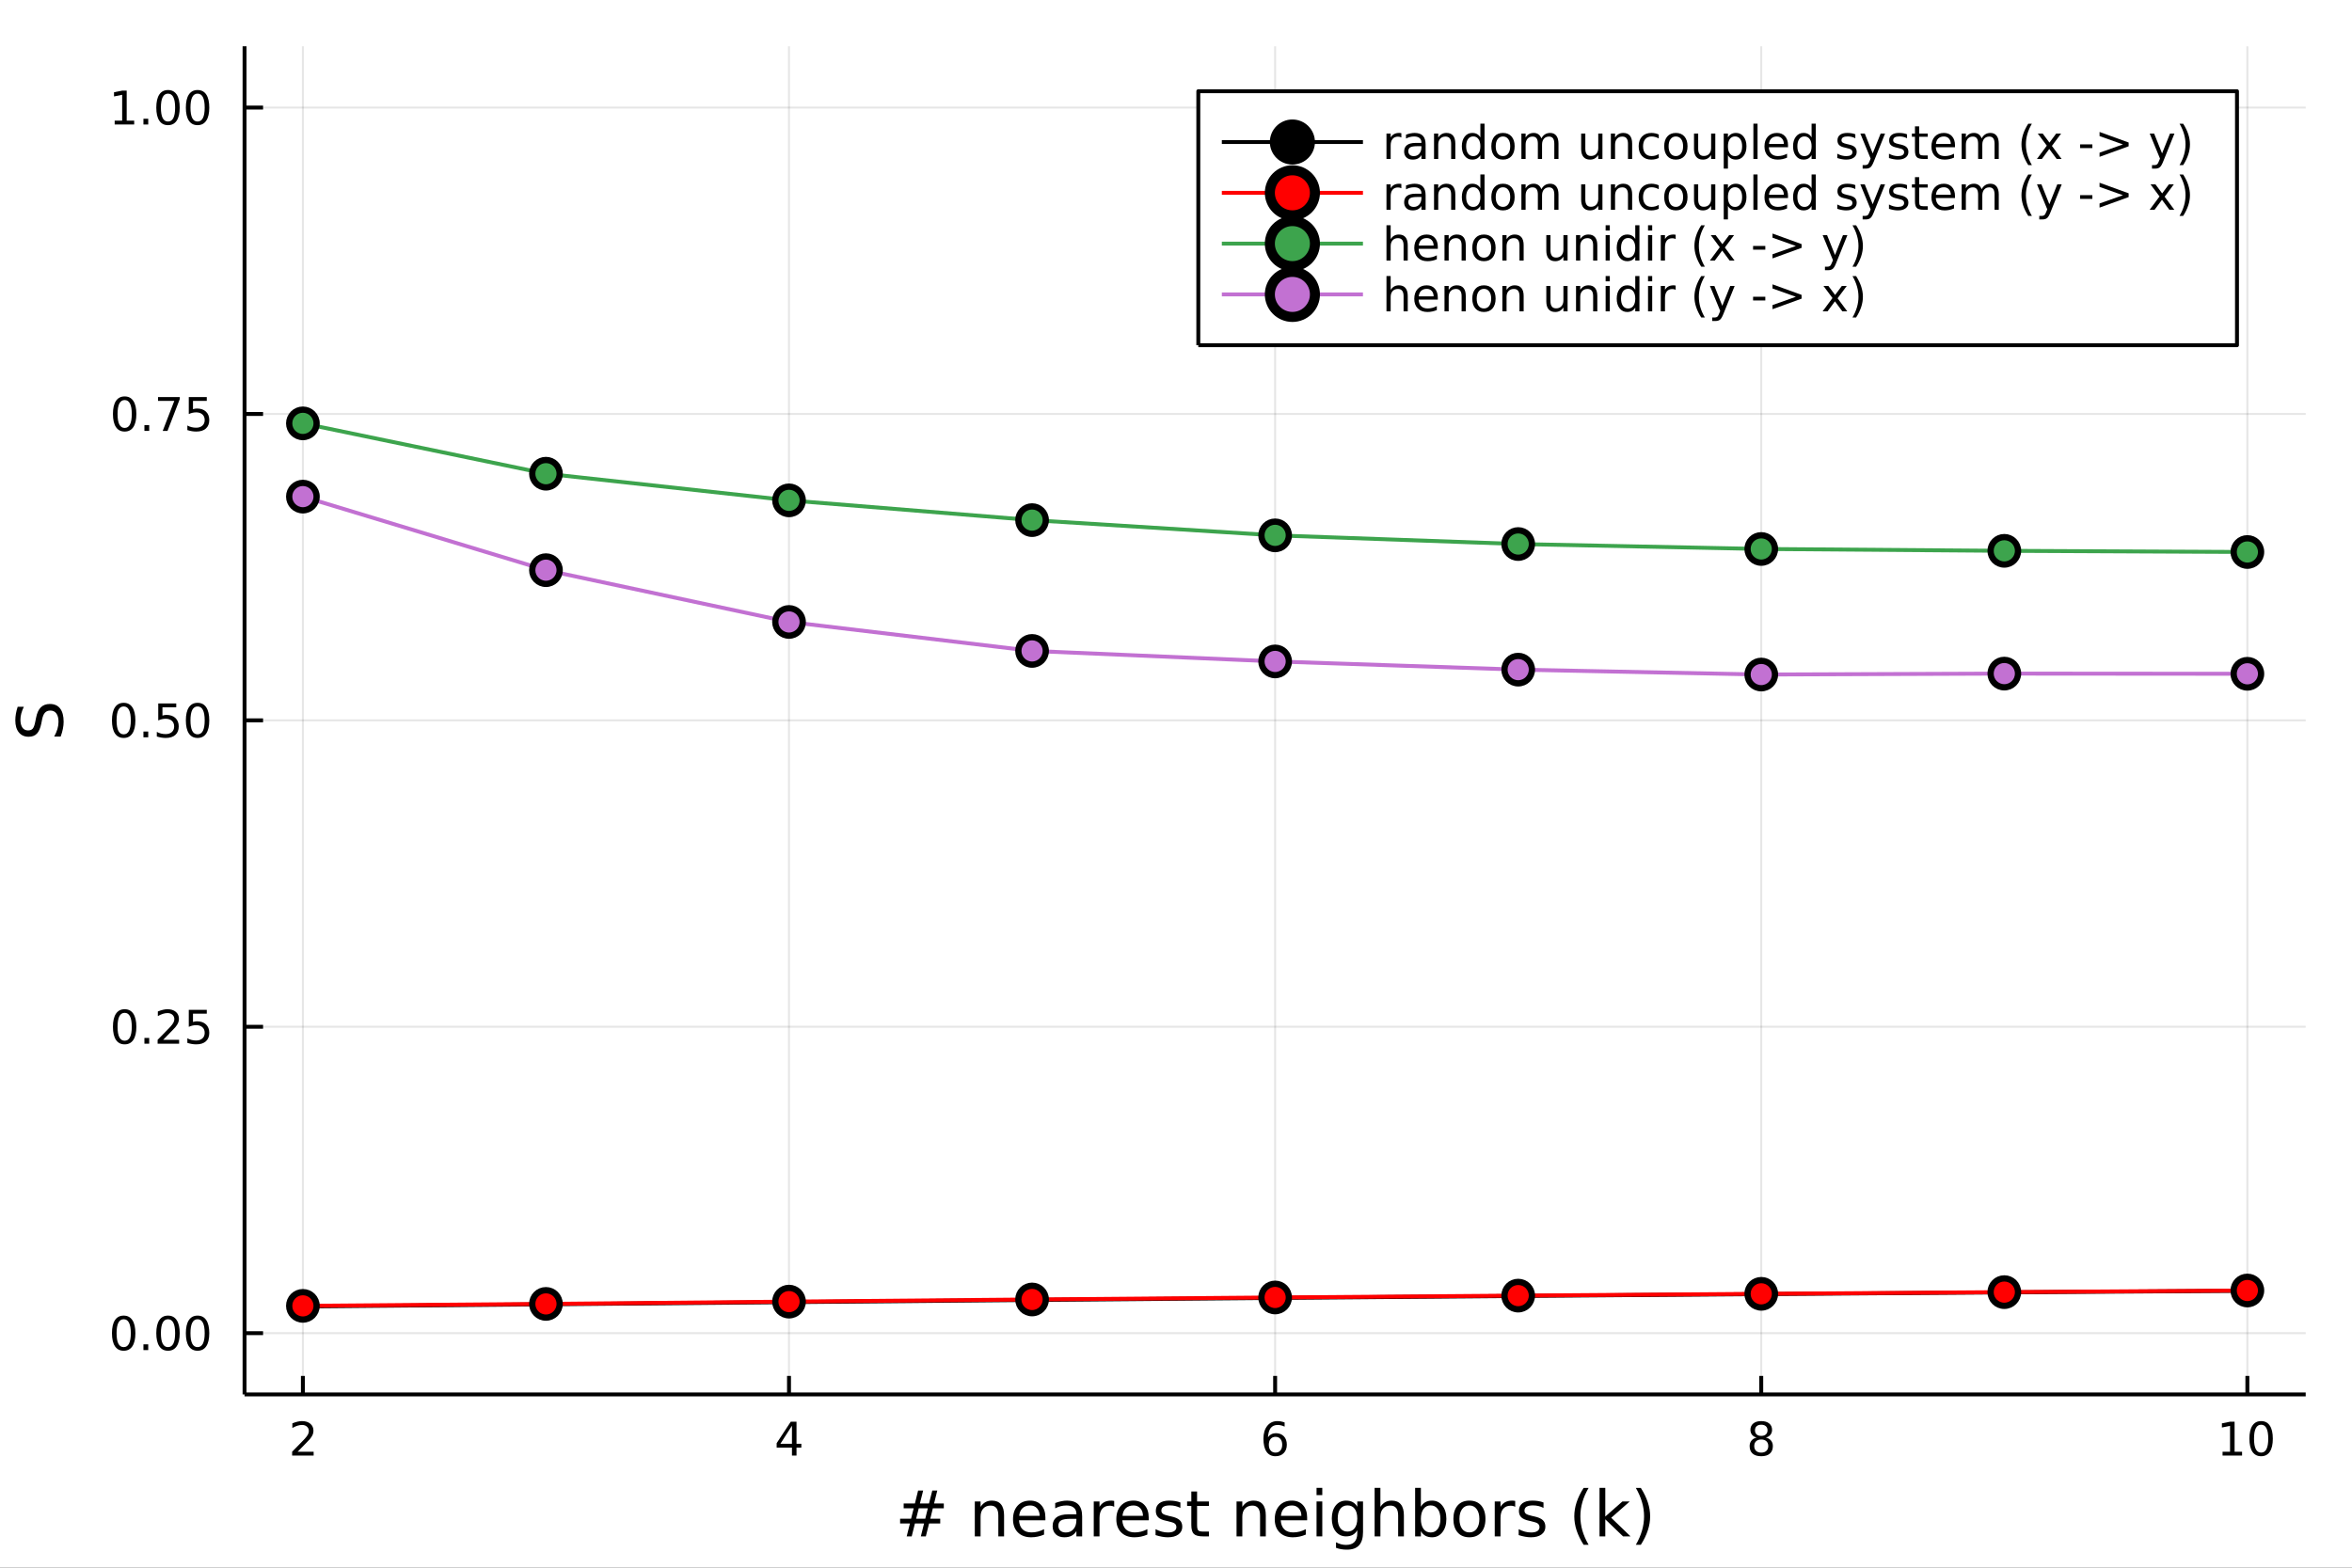 <?xml version="1.0" encoding="utf-8"?>
<svg xmlns="http://www.w3.org/2000/svg" xmlns:xlink="http://www.w3.org/1999/xlink" width="600" height="400" viewBox="0 0 2400 1600">
<rect x="0" y="0" width="2400" height="1600" fill="#333333" stroke="none"/>
<defs>
  <clipPath id="clip890">
    <rect x="0" y="0" width="2400" height="1600"/>
  </clipPath>
</defs>
<path clip-path="url(#clip890)" d="
M0 1600 L2400 1600 L2400 0 L0 0  Z
  " fill="#ffffff" fill-rule="evenodd" fill-opacity="1"/>
<defs>
  <clipPath id="clip891">
    <rect x="480" y="0" width="1681" height="1600"/>
  </clipPath>
</defs>
<path clip-path="url(#clip890)" d="
M249.542 1423.18 L2352.76 1423.18 L2352.76 47.244 L249.542 47.244  Z
  " fill="#ffffff" fill-rule="evenodd" fill-opacity="1"/>
<defs>
  <clipPath id="clip892">
    <rect x="249" y="47" width="2104" height="1377"/>
  </clipPath>
</defs>
<polyline clip-path="url(#clip892)" style="stroke:#000000; stroke-linecap:butt; stroke-linejoin:round; stroke-width:2; stroke-opacity:0.1; fill:none" points="
  309.067,1423.18 309.067,47.244 
  "/>
<polyline clip-path="url(#clip892)" style="stroke:#000000; stroke-linecap:butt; stroke-linejoin:round; stroke-width:2; stroke-opacity:0.1; fill:none" points="
  805.108,1423.18 805.108,47.244 
  "/>
<polyline clip-path="url(#clip892)" style="stroke:#000000; stroke-linecap:butt; stroke-linejoin:round; stroke-width:2; stroke-opacity:0.1; fill:none" points="
  1301.15,1423.18 1301.15,47.244 
  "/>
<polyline clip-path="url(#clip892)" style="stroke:#000000; stroke-linecap:butt; stroke-linejoin:round; stroke-width:2; stroke-opacity:0.1; fill:none" points="
  1797.19,1423.18 1797.19,47.244 
  "/>
<polyline clip-path="url(#clip892)" style="stroke:#000000; stroke-linecap:butt; stroke-linejoin:round; stroke-width:2; stroke-opacity:0.1; fill:none" points="
  2293.23,1423.18 2293.23,47.244 
  "/>
<polyline clip-path="url(#clip890)" style="stroke:#000000; stroke-linecap:butt; stroke-linejoin:round; stroke-width:4; stroke-opacity:1; fill:none" points="
  249.542,1423.18 2352.76,1423.18 
  "/>
<polyline clip-path="url(#clip890)" style="stroke:#000000; stroke-linecap:butt; stroke-linejoin:round; stroke-width:4; stroke-opacity:1; fill:none" points="
  309.067,1423.18 309.067,1404.28 
  "/>
<polyline clip-path="url(#clip890)" style="stroke:#000000; stroke-linecap:butt; stroke-linejoin:round; stroke-width:4; stroke-opacity:1; fill:none" points="
  805.108,1423.18 805.108,1404.28 
  "/>
<polyline clip-path="url(#clip890)" style="stroke:#000000; stroke-linecap:butt; stroke-linejoin:round; stroke-width:4; stroke-opacity:1; fill:none" points="
  1301.15,1423.18 1301.15,1404.28 
  "/>
<polyline clip-path="url(#clip890)" style="stroke:#000000; stroke-linecap:butt; stroke-linejoin:round; stroke-width:4; stroke-opacity:1; fill:none" points="
  1797.19,1423.18 1797.19,1404.28 
  "/>
<polyline clip-path="url(#clip890)" style="stroke:#000000; stroke-linecap:butt; stroke-linejoin:round; stroke-width:4; stroke-opacity:1; fill:none" points="
  2293.23,1423.18 2293.23,1404.28 
  "/>
<path clip-path="url(#clip890)" d="M303.72 1481.64 L320.039 1481.64 L320.039 1485.58 L298.095 1485.58 L298.095 1481.64 Q300.757 1478.89 305.34 1474.26 Q309.947 1469.61 311.127 1468.27 Q313.372 1465.74 314.252 1464.01 Q315.155 1462.25 315.155 1460.56 Q315.155 1457.8 313.21 1456.07 Q311.289 1454.33 308.187 1454.33 Q305.988 1454.33 303.535 1455.09 Q301.104 1455.86 298.326 1457.41 L298.326 1452.69 Q301.15 1451.55 303.604 1450.97 Q306.058 1450.39 308.095 1450.39 Q313.465 1450.39 316.66 1453.08 Q319.854 1455.77 319.854 1460.26 Q319.854 1462.39 319.044 1464.31 Q318.257 1466.2 316.15 1468.8 Q315.572 1469.47 312.47 1472.69 Q309.368 1475.88 303.72 1481.64 Z" fill="#000000" fill-rule="evenodd" fill-opacity="1" /><path clip-path="url(#clip890)" d="M808.117 1455.09 L796.312 1473.54 L808.117 1473.54 L808.117 1455.09 M806.89 1451.02 L812.77 1451.02 L812.77 1473.54 L817.7 1473.54 L817.7 1477.43 L812.77 1477.43 L812.77 1485.58 L808.117 1485.58 L808.117 1477.43 L792.515 1477.43 L792.515 1472.92 L806.89 1451.02 Z" fill="#000000" fill-rule="evenodd" fill-opacity="1" /><path clip-path="url(#clip890)" d="M1301.55 1466.44 Q1298.41 1466.44 1296.55 1468.59 Q1294.73 1470.74 1294.73 1474.49 Q1294.73 1478.22 1296.55 1480.39 Q1298.41 1482.55 1301.55 1482.55 Q1304.7 1482.55 1306.53 1480.39 Q1308.38 1478.22 1308.38 1474.49 Q1308.38 1470.74 1306.53 1468.59 Q1304.7 1466.44 1301.55 1466.44 M1310.84 1451.78 L1310.84 1456.04 Q1309.08 1455.21 1307.27 1454.77 Q1305.49 1454.33 1303.73 1454.33 Q1299.1 1454.33 1296.65 1457.45 Q1294.22 1460.58 1293.87 1466.9 Q1295.23 1464.89 1297.29 1463.82 Q1299.35 1462.73 1301.83 1462.73 Q1307.04 1462.73 1310.05 1465.9 Q1313.08 1469.05 1313.08 1474.49 Q1313.08 1479.82 1309.93 1483.03 Q1306.79 1486.25 1301.55 1486.25 Q1295.56 1486.25 1292.39 1481.67 Q1289.22 1477.06 1289.22 1468.33 Q1289.22 1460.14 1293.11 1455.28 Q1296.99 1450.39 1303.54 1450.39 Q1305.3 1450.39 1307.09 1450.74 Q1308.89 1451.09 1310.84 1451.78 Z" fill="#000000" fill-rule="evenodd" fill-opacity="1" /><path clip-path="url(#clip890)" d="M1797.19 1469.17 Q1793.86 1469.17 1791.94 1470.95 Q1790.04 1472.73 1790.04 1475.86 Q1790.04 1478.98 1791.94 1480.77 Q1793.86 1482.55 1797.19 1482.55 Q1800.52 1482.55 1802.44 1480.77 Q1804.37 1478.96 1804.37 1475.86 Q1804.37 1472.73 1802.44 1470.95 Q1800.55 1469.17 1797.19 1469.17 M1792.51 1467.18 Q1789.5 1466.44 1787.82 1464.38 Q1786.15 1462.32 1786.15 1459.35 Q1786.15 1455.21 1789.09 1452.8 Q1792.05 1450.39 1797.19 1450.39 Q1802.35 1450.39 1805.29 1452.8 Q1808.23 1455.21 1808.23 1459.35 Q1808.23 1462.32 1806.54 1464.38 Q1804.88 1466.44 1801.89 1467.18 Q1805.27 1467.96 1807.14 1470.26 Q1809.04 1472.55 1809.04 1475.86 Q1809.04 1480.88 1805.96 1483.57 Q1802.91 1486.25 1797.19 1486.25 Q1791.47 1486.25 1788.39 1483.57 Q1785.34 1480.88 1785.34 1475.86 Q1785.34 1472.55 1787.24 1470.26 Q1789.13 1467.96 1792.51 1467.18 M1790.8 1459.79 Q1790.8 1462.48 1792.47 1463.98 Q1794.16 1465.49 1797.19 1465.49 Q1800.2 1465.49 1801.89 1463.98 Q1803.6 1462.48 1803.6 1459.79 Q1803.6 1457.11 1801.89 1455.6 Q1800.2 1454.1 1797.19 1454.1 Q1794.16 1454.1 1792.47 1455.6 Q1790.8 1457.11 1790.8 1459.79 Z" fill="#000000" fill-rule="evenodd" fill-opacity="1" /><path clip-path="url(#clip890)" d="M2267.92 1481.64 L2275.56 1481.64 L2275.56 1455.28 L2267.25 1456.95 L2267.25 1452.69 L2275.51 1451.02 L2280.19 1451.02 L2280.19 1481.64 L2287.83 1481.64 L2287.83 1485.58 L2267.92 1485.58 L2267.92 1481.64 Z" fill="#000000" fill-rule="evenodd" fill-opacity="1" /><path clip-path="url(#clip890)" d="M2307.27 1454.1 Q2303.66 1454.1 2301.83 1457.66 Q2300.02 1461.2 2300.02 1468.33 Q2300.02 1475.44 2301.83 1479.01 Q2303.66 1482.55 2307.27 1482.55 Q2310.9 1482.55 2312.71 1479.01 Q2314.54 1475.44 2314.54 1468.33 Q2314.54 1461.2 2312.71 1457.66 Q2310.9 1454.1 2307.27 1454.1 M2307.27 1450.39 Q2313.08 1450.39 2316.14 1455 Q2319.21 1459.58 2319.21 1468.33 Q2319.21 1477.06 2316.14 1481.67 Q2313.08 1486.25 2307.27 1486.25 Q2301.46 1486.25 2298.38 1481.67 Q2295.33 1477.06 2295.33 1468.33 Q2295.33 1459.58 2298.38 1455 Q2301.46 1450.39 2307.27 1450.39 Z" fill="#000000" fill-rule="evenodd" fill-opacity="1" /><path clip-path="url(#clip890)" d="M946.77 1539.37 L937.508 1539.37 L934.834 1550 L944.16 1550 L946.77 1539.37 M941.996 1521.26 L938.686 1534.46 L947.98 1534.46 L951.322 1521.26 L956.414 1521.26 L953.136 1534.46 L963.066 1534.46 L963.066 1539.37 L951.894 1539.37 L949.285 1550 L959.406 1550 L959.406 1554.87 L948.043 1554.87 L944.733 1568.04 L939.64 1568.04 L942.919 1554.87 L933.593 1554.87 L930.315 1568.04 L925.19 1568.04 L928.501 1554.87 L918.475 1554.87 L918.475 1550 L929.678 1550 L932.352 1539.37 L922.103 1539.37 L922.103 1534.46 L933.593 1534.46 L936.84 1521.26 L941.996 1521.26 Z" fill="#000000" fill-rule="evenodd" fill-opacity="1" /><path clip-path="url(#clip890)" d="M1024.56 1546.53 L1024.56 1568.04 L1018.7 1568.04 L1018.7 1546.72 Q1018.7 1541.66 1016.73 1539.14 Q1014.76 1536.63 1010.81 1536.63 Q1006.07 1536.63 1003.33 1539.65 Q1000.59 1542.68 1000.59 1547.9 L1000.59 1568.04 L994.704 1568.04 L994.704 1532.4 L1000.59 1532.4 L1000.59 1537.93 Q1002.69 1534.72 1005.53 1533.13 Q1008.39 1531.54 1012.11 1531.54 Q1018.26 1531.54 1021.41 1535.36 Q1024.56 1539.14 1024.56 1546.53 Z" fill="#000000" fill-rule="evenodd" fill-opacity="1" /><path clip-path="url(#clip890)" d="M1066.73 1548.76 L1066.73 1551.62 L1039.8 1551.62 Q1040.19 1557.67 1043.43 1560.85 Q1046.71 1564 1052.54 1564 Q1055.91 1564 1059.06 1563.17 Q1062.24 1562.35 1065.36 1560.69 L1065.36 1566.23 Q1062.21 1567.57 1058.9 1568.27 Q1055.59 1568.97 1052.19 1568.97 Q1043.66 1568.97 1038.66 1564 Q1033.69 1559.04 1033.69 1550.57 Q1033.69 1541.82 1038.4 1536.69 Q1043.15 1531.54 1051.17 1531.54 Q1058.36 1531.54 1062.53 1536.18 Q1066.73 1540.8 1066.73 1548.76 M1060.88 1547.04 Q1060.81 1542.23 1058.17 1539.37 Q1055.56 1536.5 1051.23 1536.5 Q1046.33 1536.5 1043.37 1539.27 Q1040.44 1542.04 1040 1547.07 L1060.88 1547.04 Z" fill="#000000" fill-rule="evenodd" fill-opacity="1" /><path clip-path="url(#clip890)" d="M1092.54 1550.12 Q1085.45 1550.12 1082.71 1551.75 Q1079.97 1553.37 1079.97 1557.29 Q1079.97 1560.4 1082.01 1562.25 Q1084.08 1564.07 1087.61 1564.07 Q1092.48 1564.07 1095.41 1560.63 Q1098.37 1557.16 1098.37 1551.43 L1098.37 1550.12 L1092.54 1550.12 M1104.23 1547.71 L1104.23 1568.04 L1098.37 1568.04 L1098.37 1562.63 Q1096.36 1565.88 1093.37 1567.44 Q1090.38 1568.97 1086.05 1568.97 Q1080.58 1568.97 1077.33 1565.91 Q1074.12 1562.82 1074.12 1557.67 Q1074.12 1551.65 1078.13 1548.6 Q1082.17 1545.54 1090.16 1545.54 L1098.37 1545.54 L1098.37 1544.97 Q1098.37 1540.93 1095.7 1538.73 Q1093.05 1536.5 1088.25 1536.5 Q1085.19 1536.5 1082.3 1537.23 Q1079.4 1537.97 1076.73 1539.43 L1076.73 1534.02 Q1079.94 1532.78 1082.96 1532.17 Q1085.99 1531.54 1088.85 1531.54 Q1096.59 1531.54 1100.41 1535.55 Q1104.23 1539.56 1104.23 1547.71 Z" fill="#000000" fill-rule="evenodd" fill-opacity="1" /><path clip-path="url(#clip890)" d="M1136.95 1537.87 Q1135.96 1537.3 1134.78 1537.04 Q1133.64 1536.76 1132.23 1536.76 Q1127.27 1536.76 1124.6 1540 Q1121.95 1543.22 1121.95 1549.27 L1121.95 1568.04 L1116.07 1568.04 L1116.07 1532.4 L1121.95 1532.4 L1121.95 1537.93 Q1123.8 1534.69 1126.76 1533.13 Q1129.72 1531.54 1133.95 1531.54 Q1134.56 1531.54 1135.29 1531.63 Q1136.02 1531.7 1136.91 1531.85 L1136.95 1537.87 Z" fill="#000000" fill-rule="evenodd" fill-opacity="1" /><path clip-path="url(#clip890)" d="M1172.15 1548.76 L1172.15 1551.62 L1145.22 1551.62 Q1145.6 1557.67 1148.85 1560.85 Q1152.13 1564 1157.95 1564 Q1161.33 1564 1164.48 1563.17 Q1167.66 1562.35 1170.78 1560.69 L1170.78 1566.23 Q1167.63 1567.57 1164.32 1568.27 Q1161.01 1568.97 1157.6 1568.97 Q1149.07 1568.97 1144.08 1564 Q1139.11 1559.04 1139.11 1550.57 Q1139.11 1541.82 1143.82 1536.69 Q1148.56 1531.54 1156.58 1531.54 Q1163.78 1531.54 1167.95 1536.18 Q1172.15 1540.8 1172.15 1548.76 M1166.29 1547.04 Q1166.23 1542.23 1163.59 1539.37 Q1160.98 1536.5 1156.65 1536.5 Q1151.75 1536.5 1148.79 1539.27 Q1145.86 1542.04 1145.41 1547.07 L1166.29 1547.04 Z" fill="#000000" fill-rule="evenodd" fill-opacity="1" /><path clip-path="url(#clip890)" d="M1204.49 1533.45 L1204.49 1538.98 Q1202 1537.71 1199.33 1537.07 Q1196.66 1536.44 1193.79 1536.44 Q1189.43 1536.44 1187.23 1537.77 Q1185.07 1539.11 1185.07 1541.79 Q1185.07 1543.82 1186.63 1545 Q1188.19 1546.15 1192.9 1547.2 L1194.91 1547.64 Q1201.14 1548.98 1203.75 1551.43 Q1206.4 1553.85 1206.4 1558.21 Q1206.4 1563.17 1202.45 1566.07 Q1198.53 1568.97 1191.66 1568.97 Q1188.79 1568.97 1185.68 1568.39 Q1182.59 1567.85 1179.15 1566.74 L1179.15 1560.69 Q1182.4 1562.38 1185.55 1563.24 Q1188.7 1564.07 1191.79 1564.07 Q1195.92 1564.07 1198.15 1562.66 Q1200.38 1561.23 1200.38 1558.65 Q1200.38 1556.27 1198.76 1554.99 Q1197.17 1553.72 1191.72 1552.54 L1189.69 1552.07 Q1184.24 1550.92 1181.82 1548.56 Q1179.4 1546.18 1179.4 1542.04 Q1179.4 1537.01 1182.97 1534.27 Q1186.53 1531.54 1193.09 1531.54 Q1196.34 1531.54 1199.2 1532.01 Q1202.07 1532.49 1204.49 1533.45 Z" fill="#000000" fill-rule="evenodd" fill-opacity="1" /><path clip-path="url(#clip890)" d="M1221.51 1522.27 L1221.51 1532.4 L1233.58 1532.4 L1233.58 1536.95 L1221.51 1536.95 L1221.51 1556.3 Q1221.51 1560.66 1222.69 1561.9 Q1223.9 1563.14 1227.56 1563.14 L1233.58 1563.14 L1233.58 1568.04 L1227.56 1568.04 Q1220.78 1568.04 1218.2 1565.53 Q1215.63 1562.98 1215.63 1556.3 L1215.63 1536.95 L1211.33 1536.95 L1211.33 1532.4 L1215.63 1532.4 L1215.63 1522.27 L1221.51 1522.27 Z" fill="#000000" fill-rule="evenodd" fill-opacity="1" /><path clip-path="url(#clip890)" d="M1291.63 1546.53 L1291.63 1568.04 L1285.78 1568.04 L1285.78 1546.72 Q1285.78 1541.66 1283.8 1539.14 Q1281.83 1536.63 1277.88 1536.63 Q1273.14 1536.63 1270.4 1539.65 Q1267.67 1542.68 1267.67 1547.9 L1267.67 1568.04 L1261.78 1568.04 L1261.78 1532.4 L1267.67 1532.4 L1267.67 1537.93 Q1269.77 1534.72 1272.6 1533.13 Q1275.46 1531.54 1279.19 1531.54 Q1285.33 1531.54 1288.48 1535.36 Q1291.63 1539.14 1291.63 1546.53 Z" fill="#000000" fill-rule="evenodd" fill-opacity="1" /><path clip-path="url(#clip890)" d="M1333.81 1548.76 L1333.81 1551.62 L1306.88 1551.62 Q1307.26 1557.67 1310.51 1560.85 Q1313.78 1564 1319.61 1564 Q1322.98 1564 1326.13 1563.17 Q1329.32 1562.35 1332.44 1560.69 L1332.44 1566.23 Q1329.29 1567.57 1325.98 1568.27 Q1322.67 1568.97 1319.26 1568.97 Q1310.73 1568.97 1305.73 1564 Q1300.77 1559.04 1300.77 1550.57 Q1300.77 1541.82 1305.48 1536.69 Q1310.22 1531.54 1318.24 1531.54 Q1325.43 1531.54 1329.6 1536.18 Q1333.81 1540.8 1333.81 1548.76 M1327.95 1547.04 Q1327.88 1542.23 1325.24 1539.37 Q1322.63 1536.5 1318.3 1536.5 Q1313.4 1536.5 1310.44 1539.27 Q1307.51 1542.04 1307.07 1547.07 L1327.95 1547.04 Z" fill="#000000" fill-rule="evenodd" fill-opacity="1" /><path clip-path="url(#clip890)" d="M1343.42 1532.4 L1349.27 1532.4 L1349.27 1568.04 L1343.42 1568.04 L1343.42 1532.4 M1343.42 1518.52 L1349.27 1518.52 L1349.27 1525.93 L1343.42 1525.93 L1343.42 1518.52 Z" fill="#000000" fill-rule="evenodd" fill-opacity="1" /><path clip-path="url(#clip890)" d="M1384.99 1549.81 Q1384.99 1543.44 1382.34 1539.94 Q1379.73 1536.44 1374.99 1536.44 Q1370.28 1536.44 1367.64 1539.94 Q1365.03 1543.44 1365.03 1549.81 Q1365.03 1556.14 1367.64 1559.64 Q1370.28 1563.14 1374.99 1563.14 Q1379.73 1563.14 1382.34 1559.64 Q1384.99 1556.14 1384.99 1549.81 M1390.84 1563.62 Q1390.84 1572.72 1386.8 1577.15 Q1382.76 1581.6 1374.42 1581.6 Q1371.33 1581.6 1368.59 1581.13 Q1365.86 1580.68 1363.28 1579.72 L1363.28 1574.03 Q1365.86 1575.43 1368.37 1576.1 Q1370.89 1576.76 1373.5 1576.76 Q1379.26 1576.76 1382.12 1573.74 Q1384.99 1570.75 1384.99 1564.67 L1384.99 1561.77 Q1383.17 1564.92 1380.34 1566.48 Q1377.51 1568.04 1373.56 1568.04 Q1367 1568.04 1362.99 1563.05 Q1358.98 1558.05 1358.98 1549.81 Q1358.98 1541.53 1362.99 1536.53 Q1367 1531.54 1373.56 1531.54 Q1377.51 1531.54 1380.34 1533.1 Q1383.17 1534.66 1384.99 1537.81 L1384.99 1532.4 L1390.84 1532.4 L1390.84 1563.62 Z" fill="#000000" fill-rule="evenodd" fill-opacity="1" /><path clip-path="url(#clip890)" d="M1432.54 1546.53 L1432.54 1568.04 L1426.68 1568.04 L1426.68 1546.72 Q1426.68 1541.66 1424.71 1539.14 Q1422.73 1536.63 1418.79 1536.63 Q1414.04 1536.63 1411.31 1539.65 Q1408.57 1542.68 1408.57 1547.9 L1408.57 1568.04 L1402.68 1568.04 L1402.68 1518.52 L1408.57 1518.52 L1408.57 1537.93 Q1410.67 1534.72 1413.5 1533.13 Q1416.37 1531.54 1420.09 1531.54 Q1426.24 1531.54 1429.39 1535.36 Q1432.54 1539.14 1432.54 1546.53 Z" fill="#000000" fill-rule="evenodd" fill-opacity="1" /><path clip-path="url(#clip890)" d="M1469.81 1550.25 Q1469.81 1543.79 1467.13 1540.13 Q1464.49 1536.44 1459.85 1536.44 Q1455.2 1536.44 1452.53 1540.13 Q1449.88 1543.79 1449.88 1550.25 Q1449.88 1556.71 1452.53 1560.4 Q1455.2 1564.07 1459.85 1564.07 Q1464.49 1564.07 1467.13 1560.4 Q1469.81 1556.71 1469.81 1550.25 M1449.88 1537.81 Q1451.73 1534.62 1454.53 1533.1 Q1457.36 1531.54 1461.28 1531.54 Q1467.77 1531.54 1471.81 1536.69 Q1475.89 1541.85 1475.89 1550.25 Q1475.89 1558.65 1471.81 1563.81 Q1467.77 1568.97 1461.28 1568.97 Q1457.36 1568.97 1454.53 1567.44 Q1451.73 1565.88 1449.88 1562.7 L1449.88 1568.04 L1444 1568.04 L1444 1518.52 L1449.88 1518.52 L1449.88 1537.81 Z" fill="#000000" fill-rule="evenodd" fill-opacity="1" /><path clip-path="url(#clip890)" d="M1499.41 1536.5 Q1494.7 1536.5 1491.96 1540.19 Q1489.22 1543.85 1489.22 1550.25 Q1489.22 1556.65 1491.93 1560.34 Q1494.67 1564 1499.41 1564 Q1504.09 1564 1506.82 1560.31 Q1509.56 1556.62 1509.56 1550.25 Q1509.56 1543.92 1506.82 1540.23 Q1504.09 1536.5 1499.41 1536.5 M1499.41 1531.54 Q1507.05 1531.54 1511.41 1536.5 Q1515.77 1541.47 1515.77 1550.25 Q1515.77 1559 1511.41 1564 Q1507.05 1568.97 1499.41 1568.97 Q1491.74 1568.97 1487.38 1564 Q1483.05 1559 1483.05 1550.25 Q1483.05 1541.47 1487.38 1536.5 Q1491.74 1531.54 1499.41 1531.54 Z" fill="#000000" fill-rule="evenodd" fill-opacity="1" /><path clip-path="url(#clip890)" d="M1546.13 1537.87 Q1545.15 1537.3 1543.97 1537.04 Q1542.82 1536.76 1541.42 1536.76 Q1536.46 1536.76 1533.78 1540 Q1531.14 1543.22 1531.14 1549.27 L1531.14 1568.04 L1525.25 1568.04 L1525.25 1532.4 L1531.14 1532.4 L1531.14 1537.93 Q1532.99 1534.69 1535.95 1533.13 Q1538.91 1531.54 1543.14 1531.54 Q1543.75 1531.54 1544.48 1531.63 Q1545.21 1531.7 1546.1 1531.85 L1546.13 1537.87 Z" fill="#000000" fill-rule="evenodd" fill-opacity="1" /><path clip-path="url(#clip890)" d="M1575 1533.45 L1575 1538.98 Q1572.52 1537.71 1569.85 1537.07 Q1567.17 1536.44 1564.31 1536.44 Q1559.95 1536.44 1557.75 1537.77 Q1555.59 1539.11 1555.59 1541.79 Q1555.59 1543.82 1557.15 1545 Q1558.71 1546.15 1563.42 1547.2 L1565.42 1547.64 Q1571.66 1548.98 1574.27 1551.43 Q1576.91 1553.85 1576.91 1558.21 Q1576.91 1563.17 1572.96 1566.07 Q1569.05 1568.97 1562.17 1568.97 Q1559.31 1568.97 1556.19 1568.39 Q1553.1 1567.85 1549.67 1566.74 L1549.67 1560.69 Q1552.91 1562.38 1556.06 1563.24 Q1559.21 1564.07 1562.3 1564.07 Q1566.44 1564.07 1568.67 1562.66 Q1570.9 1561.23 1570.9 1558.65 Q1570.9 1556.27 1569.27 1554.99 Q1567.68 1553.72 1562.24 1552.54 L1560.2 1552.07 Q1554.76 1550.92 1552.34 1548.56 Q1549.92 1546.18 1549.92 1542.04 Q1549.92 1537.01 1553.49 1534.27 Q1557.05 1531.54 1563.61 1531.54 Q1566.85 1531.54 1569.72 1532.01 Q1572.58 1532.49 1575 1533.45 Z" fill="#000000" fill-rule="evenodd" fill-opacity="1" /><path clip-path="url(#clip890)" d="M1621.03 1518.58 Q1616.76 1525.9 1614.69 1533.06 Q1612.62 1540.23 1612.62 1547.58 Q1612.62 1554.93 1614.69 1562.16 Q1616.79 1569.35 1621.03 1576.64 L1615.93 1576.64 Q1611.16 1569.16 1608.77 1561.93 Q1606.42 1554.71 1606.42 1547.58 Q1606.42 1540.48 1608.77 1533.29 Q1611.13 1526.09 1615.93 1518.58 L1621.03 1518.58 Z" fill="#000000" fill-rule="evenodd" fill-opacity="1" /><path clip-path="url(#clip890)" d="M1632.17 1518.52 L1638.05 1518.52 L1638.05 1547.77 L1655.53 1532.4 L1663.01 1532.4 L1644.1 1549.07 L1663.8 1568.04 L1656.16 1568.04 L1638.05 1550.63 L1638.05 1568.04 L1632.17 1568.04 L1632.17 1518.52 Z" fill="#000000" fill-rule="evenodd" fill-opacity="1" /><path clip-path="url(#clip890)" d="M1669.21 1518.58 L1674.31 1518.58 Q1679.08 1526.09 1681.44 1533.29 Q1683.82 1540.48 1683.82 1547.58 Q1683.82 1554.71 1681.44 1561.93 Q1679.08 1569.16 1674.31 1576.64 L1669.21 1576.64 Q1673.45 1569.35 1675.52 1562.16 Q1677.62 1554.93 1677.62 1547.58 Q1677.62 1540.23 1675.52 1533.06 Q1673.45 1525.9 1669.21 1518.58 Z" fill="#000000" fill-rule="evenodd" fill-opacity="1" /><polyline clip-path="url(#clip892)" style="stroke:#000000; stroke-linecap:butt; stroke-linejoin:round; stroke-width:2; stroke-opacity:0.1; fill:none" points="
  249.542,1360.64 2352.76,1360.64 
  "/>
<polyline clip-path="url(#clip892)" style="stroke:#000000; stroke-linecap:butt; stroke-linejoin:round; stroke-width:2; stroke-opacity:0.1; fill:none" points="
  249.542,1047.92 2352.76,1047.92 
  "/>
<polyline clip-path="url(#clip892)" style="stroke:#000000; stroke-linecap:butt; stroke-linejoin:round; stroke-width:2; stroke-opacity:0.1; fill:none" points="
  249.542,735.212 2352.76,735.212 
  "/>
<polyline clip-path="url(#clip892)" style="stroke:#000000; stroke-linecap:butt; stroke-linejoin:round; stroke-width:2; stroke-opacity:0.1; fill:none" points="
  249.542,422.499 2352.76,422.499 
  "/>
<polyline clip-path="url(#clip892)" style="stroke:#000000; stroke-linecap:butt; stroke-linejoin:round; stroke-width:2; stroke-opacity:0.1; fill:none" points="
  249.542,109.787 2352.76,109.787 
  "/>
<polyline clip-path="url(#clip890)" style="stroke:#000000; stroke-linecap:butt; stroke-linejoin:round; stroke-width:4; stroke-opacity:1; fill:none" points="
  249.542,1423.18 249.542,47.244 
  "/>
<polyline clip-path="url(#clip890)" style="stroke:#000000; stroke-linecap:butt; stroke-linejoin:round; stroke-width:4; stroke-opacity:1; fill:none" points="
  249.542,1360.64 268.44,1360.64 
  "/>
<polyline clip-path="url(#clip890)" style="stroke:#000000; stroke-linecap:butt; stroke-linejoin:round; stroke-width:4; stroke-opacity:1; fill:none" points="
  249.542,1047.92 268.44,1047.92 
  "/>
<polyline clip-path="url(#clip890)" style="stroke:#000000; stroke-linecap:butt; stroke-linejoin:round; stroke-width:4; stroke-opacity:1; fill:none" points="
  249.542,735.212 268.44,735.212 
  "/>
<polyline clip-path="url(#clip890)" style="stroke:#000000; stroke-linecap:butt; stroke-linejoin:round; stroke-width:4; stroke-opacity:1; fill:none" points="
  249.542,422.499 268.44,422.499 
  "/>
<polyline clip-path="url(#clip890)" style="stroke:#000000; stroke-linecap:butt; stroke-linejoin:round; stroke-width:4; stroke-opacity:1; fill:none" points="
  249.542,109.787 268.44,109.787 
  "/>
<path clip-path="url(#clip890)" d="M126.205 1346.44 Q122.593 1346.44 120.765 1350 Q118.959 1353.54 118.959 1360.67 Q118.959 1367.78 120.765 1371.34 Q122.593 1374.88 126.205 1374.88 Q129.839 1374.88 131.644 1371.34 Q133.473 1367.78 133.473 1360.67 Q133.473 1353.54 131.644 1350 Q129.839 1346.44 126.205 1346.44 M126.205 1342.73 Q132.015 1342.73 135.07 1347.34 Q138.149 1351.92 138.149 1360.67 Q138.149 1369.4 135.07 1374.01 Q132.015 1378.59 126.205 1378.59 Q120.394 1378.59 117.316 1374.01 Q114.26 1369.4 114.26 1360.67 Q114.26 1351.92 117.316 1347.34 Q120.394 1342.73 126.205 1342.73 Z" fill="#000000" fill-rule="evenodd" fill-opacity="1" /><path clip-path="url(#clip890)" d="M146.366 1372.04 L151.251 1372.04 L151.251 1377.92 L146.366 1377.92 L146.366 1372.04 Z" fill="#000000" fill-rule="evenodd" fill-opacity="1" /><path clip-path="url(#clip890)" d="M171.436 1346.44 Q167.825 1346.44 165.996 1350 Q164.19 1353.54 164.19 1360.67 Q164.19 1367.78 165.996 1371.34 Q167.825 1374.88 171.436 1374.88 Q175.07 1374.88 176.876 1371.34 Q178.704 1367.78 178.704 1360.67 Q178.704 1353.54 176.876 1350 Q175.07 1346.44 171.436 1346.44 M171.436 1342.73 Q177.246 1342.73 180.301 1347.34 Q183.38 1351.92 183.38 1360.67 Q183.38 1369.4 180.301 1374.01 Q177.246 1378.59 171.436 1378.59 Q165.626 1378.59 162.547 1374.01 Q159.491 1369.4 159.491 1360.67 Q159.491 1351.92 162.547 1347.34 Q165.626 1342.73 171.436 1342.73 Z" fill="#000000" fill-rule="evenodd" fill-opacity="1" /><path clip-path="url(#clip890)" d="M201.598 1346.44 Q197.987 1346.44 196.158 1350 Q194.352 1353.54 194.352 1360.67 Q194.352 1367.78 196.158 1371.34 Q197.987 1374.88 201.598 1374.88 Q205.232 1374.88 207.037 1371.34 Q208.866 1367.78 208.866 1360.67 Q208.866 1353.54 207.037 1350 Q205.232 1346.44 201.598 1346.44 M201.598 1342.73 Q207.408 1342.73 210.463 1347.34 Q213.542 1351.92 213.542 1360.67 Q213.542 1369.4 210.463 1374.01 Q207.408 1378.59 201.598 1378.59 Q195.787 1378.59 192.709 1374.01 Q189.653 1369.4 189.653 1360.67 Q189.653 1351.92 192.709 1347.34 Q195.787 1342.73 201.598 1342.73 Z" fill="#000000" fill-rule="evenodd" fill-opacity="1" /><path clip-path="url(#clip890)" d="M127.2 1033.72 Q123.589 1033.72 121.76 1037.29 Q119.955 1040.83 119.955 1047.96 Q119.955 1055.07 121.76 1058.63 Q123.589 1062.17 127.2 1062.17 Q130.834 1062.17 132.64 1058.63 Q134.468 1055.07 134.468 1047.96 Q134.468 1040.83 132.64 1037.29 Q130.834 1033.72 127.2 1033.72 M127.2 1030.02 Q133.01 1030.02 136.066 1034.63 Q139.144 1039.21 139.144 1047.96 Q139.144 1056.69 136.066 1061.29 Q133.01 1065.88 127.2 1065.88 Q121.39 1065.88 118.311 1061.29 Q115.256 1056.69 115.256 1047.96 Q115.256 1039.21 118.311 1034.63 Q121.39 1030.02 127.2 1030.02 Z" fill="#000000" fill-rule="evenodd" fill-opacity="1" /><path clip-path="url(#clip890)" d="M147.362 1059.33 L152.246 1059.33 L152.246 1065.2 L147.362 1065.2 L147.362 1059.33 Z" fill="#000000" fill-rule="evenodd" fill-opacity="1" /><path clip-path="url(#clip890)" d="M166.459 1061.27 L182.778 1061.27 L182.778 1065.2 L160.834 1065.2 L160.834 1061.27 Q163.496 1058.51 168.079 1053.89 Q172.686 1049.23 173.866 1047.89 Q176.112 1045.37 176.991 1043.63 Q177.894 1041.87 177.894 1040.18 Q177.894 1037.43 175.95 1035.69 Q174.028 1033.95 170.927 1033.95 Q168.727 1033.95 166.274 1034.72 Q163.843 1035.48 161.065 1037.03 L161.065 1032.31 Q163.89 1031.18 166.343 1030.6 Q168.797 1030.02 170.834 1030.02 Q176.204 1030.02 179.399 1032.7 Q182.593 1035.39 182.593 1039.88 Q182.593 1042.01 181.783 1043.93 Q180.996 1045.83 178.889 1048.42 Q178.311 1049.09 175.209 1052.31 Q172.107 1055.51 166.459 1061.27 Z" fill="#000000" fill-rule="evenodd" fill-opacity="1" /><path clip-path="url(#clip890)" d="M192.639 1030.64 L210.996 1030.64 L210.996 1034.58 L196.922 1034.58 L196.922 1043.05 Q197.94 1042.7 198.959 1042.54 Q199.977 1042.36 200.996 1042.36 Q206.783 1042.36 210.162 1045.53 Q213.542 1048.7 213.542 1054.12 Q213.542 1059.7 210.07 1062.8 Q206.598 1065.88 200.278 1065.88 Q198.102 1065.88 195.834 1065.51 Q193.588 1065.14 191.181 1064.39 L191.181 1059.7 Q193.264 1060.83 195.487 1061.39 Q197.709 1061.94 200.186 1061.94 Q204.19 1061.94 206.528 1059.83 Q208.866 1057.73 208.866 1054.12 Q208.866 1050.51 206.528 1048.4 Q204.19 1046.29 200.186 1046.29 Q198.311 1046.29 196.436 1046.71 Q194.584 1047.13 192.639 1048.01 L192.639 1030.64 Z" fill="#000000" fill-rule="evenodd" fill-opacity="1" /><path clip-path="url(#clip890)" d="M126.205 721.011 Q122.593 721.011 120.765 724.575 Q118.959 728.117 118.959 735.247 Q118.959 742.353 120.765 745.918 Q122.593 749.46 126.205 749.46 Q129.839 749.46 131.644 745.918 Q133.473 742.353 133.473 735.247 Q133.473 728.117 131.644 724.575 Q129.839 721.011 126.205 721.011 M126.205 717.307 Q132.015 717.307 135.07 721.913 Q138.149 726.497 138.149 735.247 Q138.149 743.973 135.07 748.58 Q132.015 753.163 126.205 753.163 Q120.394 753.163 117.316 748.58 Q114.26 743.973 114.26 735.247 Q114.26 726.497 117.316 721.913 Q120.394 717.307 126.205 717.307 Z" fill="#000000" fill-rule="evenodd" fill-opacity="1" /><path clip-path="url(#clip890)" d="M146.366 746.612 L151.251 746.612 L151.251 752.492 L146.366 752.492 L146.366 746.612 Z" fill="#000000" fill-rule="evenodd" fill-opacity="1" /><path clip-path="url(#clip890)" d="M161.482 717.932 L179.839 717.932 L179.839 721.867 L165.765 721.867 L165.765 730.339 Q166.783 729.992 167.802 729.83 Q168.82 729.645 169.839 729.645 Q175.626 729.645 179.005 732.816 Q182.385 735.987 182.385 741.404 Q182.385 746.983 178.913 750.085 Q175.44 753.163 169.121 753.163 Q166.945 753.163 164.677 752.793 Q162.431 752.423 160.024 751.682 L160.024 746.983 Q162.107 748.117 164.329 748.673 Q166.552 749.228 169.028 749.228 Q173.033 749.228 175.371 747.122 Q177.709 745.015 177.709 741.404 Q177.709 737.793 175.371 735.687 Q173.033 733.58 169.028 733.58 Q167.153 733.58 165.278 733.997 Q163.427 734.413 161.482 735.293 L161.482 717.932 Z" fill="#000000" fill-rule="evenodd" fill-opacity="1" /><path clip-path="url(#clip890)" d="M201.598 721.011 Q197.987 721.011 196.158 724.575 Q194.352 728.117 194.352 735.247 Q194.352 742.353 196.158 745.918 Q197.987 749.46 201.598 749.46 Q205.232 749.46 207.037 745.918 Q208.866 742.353 208.866 735.247 Q208.866 728.117 207.037 724.575 Q205.232 721.011 201.598 721.011 M201.598 717.307 Q207.408 717.307 210.463 721.913 Q213.542 726.497 213.542 735.247 Q213.542 743.973 210.463 748.58 Q207.408 753.163 201.598 753.163 Q195.787 753.163 192.709 748.58 Q189.653 743.973 189.653 735.247 Q189.653 726.497 192.709 721.913 Q195.787 717.307 201.598 717.307 Z" fill="#000000" fill-rule="evenodd" fill-opacity="1" /><path clip-path="url(#clip890)" d="M127.2 408.298 Q123.589 408.298 121.76 411.863 Q119.955 415.404 119.955 422.534 Q119.955 429.64 121.76 433.205 Q123.589 436.747 127.2 436.747 Q130.834 436.747 132.64 433.205 Q134.468 429.64 134.468 422.534 Q134.468 415.404 132.64 411.863 Q130.834 408.298 127.2 408.298 M127.2 404.594 Q133.01 404.594 136.066 409.201 Q139.144 413.784 139.144 422.534 Q139.144 431.261 136.066 435.867 Q133.01 440.451 127.2 440.451 Q121.39 440.451 118.311 435.867 Q115.256 431.261 115.256 422.534 Q115.256 413.784 118.311 409.201 Q121.39 404.594 127.2 404.594 Z" fill="#000000" fill-rule="evenodd" fill-opacity="1" /><path clip-path="url(#clip890)" d="M147.362 433.9 L152.246 433.9 L152.246 439.779 L147.362 439.779 L147.362 433.9 Z" fill="#000000" fill-rule="evenodd" fill-opacity="1" /><path clip-path="url(#clip890)" d="M161.251 405.219 L183.473 405.219 L183.473 407.21 L170.927 439.779 L166.042 439.779 L177.848 409.154 L161.251 409.154 L161.251 405.219 Z" fill="#000000" fill-rule="evenodd" fill-opacity="1" /><path clip-path="url(#clip890)" d="M192.639 405.219 L210.996 405.219 L210.996 409.154 L196.922 409.154 L196.922 417.627 Q197.94 417.279 198.959 417.117 Q199.977 416.932 200.996 416.932 Q206.783 416.932 210.162 420.103 Q213.542 423.275 213.542 428.691 Q213.542 434.27 210.07 437.372 Q206.598 440.451 200.278 440.451 Q198.102 440.451 195.834 440.08 Q193.588 439.71 191.181 438.969 L191.181 434.27 Q193.264 435.404 195.487 435.96 Q197.709 436.515 200.186 436.515 Q204.19 436.515 206.528 434.409 Q208.866 432.302 208.866 428.691 Q208.866 425.08 206.528 422.974 Q204.19 420.867 200.186 420.867 Q198.311 420.867 196.436 421.284 Q194.584 421.701 192.639 422.58 L192.639 405.219 Z" fill="#000000" fill-rule="evenodd" fill-opacity="1" /><path clip-path="url(#clip890)" d="M117.015 123.131 L124.654 123.131 L124.654 96.766 L116.343 98.433 L116.343 94.173 L124.607 92.507 L129.283 92.507 L129.283 123.131 L136.922 123.131 L136.922 127.067 L117.015 127.067 L117.015 123.131 Z" fill="#000000" fill-rule="evenodd" fill-opacity="1" /><path clip-path="url(#clip890)" d="M146.366 121.187 L151.251 121.187 L151.251 127.067 L146.366 127.067 L146.366 121.187 Z" fill="#000000" fill-rule="evenodd" fill-opacity="1" /><path clip-path="url(#clip890)" d="M171.436 95.585 Q167.825 95.585 165.996 99.15 Q164.19 102.692 164.19 109.821 Q164.19 116.928 165.996 120.493 Q167.825 124.034 171.436 124.034 Q175.07 124.034 176.876 120.493 Q178.704 116.928 178.704 109.821 Q178.704 102.692 176.876 99.15 Q175.07 95.585 171.436 95.585 M171.436 91.882 Q177.246 91.882 180.301 96.488 Q183.38 101.071 183.38 109.821 Q183.38 118.548 180.301 123.155 Q177.246 127.738 171.436 127.738 Q165.626 127.738 162.547 123.155 Q159.491 118.548 159.491 109.821 Q159.491 101.071 162.547 96.488 Q165.626 91.882 171.436 91.882 Z" fill="#000000" fill-rule="evenodd" fill-opacity="1" /><path clip-path="url(#clip890)" d="M201.598 95.585 Q197.987 95.585 196.158 99.15 Q194.352 102.692 194.352 109.821 Q194.352 116.928 196.158 120.493 Q197.987 124.034 201.598 124.034 Q205.232 124.034 207.037 120.493 Q208.866 116.928 208.866 109.821 Q208.866 102.692 207.037 99.15 Q205.232 95.585 201.598 95.585 M201.598 91.882 Q207.408 91.882 210.463 96.488 Q213.542 101.071 213.542 109.821 Q213.542 118.548 210.463 123.155 Q207.408 127.738 201.598 127.738 Q195.787 127.738 192.709 123.155 Q189.653 118.548 189.653 109.821 Q189.653 101.071 192.709 96.488 Q195.787 91.882 201.598 91.882 Z" fill="#000000" fill-rule="evenodd" fill-opacity="1" /><path clip-path="url(#clip890)" d="M18.044 721.351 L24.314 721.351 Q22.563 725.011 21.704 728.257 Q20.845 731.504 20.845 734.528 Q20.845 739.779 22.882 742.644 Q24.919 745.477 28.674 745.477 Q31.826 745.477 33.449 743.599 Q35.04 741.689 36.027 736.406 L36.823 732.522 Q38.191 725.329 41.66 721.924 Q45.098 718.486 50.891 718.486 Q57.798 718.486 61.362 723.133 Q64.927 727.748 64.927 736.692 Q64.927 740.066 64.163 743.885 Q63.399 747.673 61.904 751.747 L55.283 751.747 Q57.479 747.832 58.593 744.076 Q59.707 740.32 59.707 736.692 Q59.707 731.186 57.543 728.194 Q55.379 725.202 51.368 725.202 Q47.867 725.202 45.894 727.366 Q43.92 729.499 42.934 734.4 L42.17 738.315 Q40.737 745.508 37.682 748.723 Q34.626 751.938 29.184 751.938 Q22.882 751.938 19.253 747.514 Q15.625 743.058 15.625 735.26 Q15.625 731.918 16.23 728.448 Q16.834 724.979 18.044 721.351 Z" fill="#000000" fill-rule="evenodd" fill-opacity="1" /><polyline clip-path="url(#clip892)" style="stroke:#000000; stroke-linecap:butt; stroke-linejoin:round; stroke-width:4; stroke-opacity:1; fill:none" points="
  309.067,1333.39 557.087,1331.18 805.108,1328.98 1053.13,1326.76 1301.15,1324.69 1549.17,1322.68 1797.19,1320.79 2045.21,1319.03 2293.23,1317.4 
  "/>
<circle clip-path="url(#clip892)" cx="309.067" cy="1333.39" r="14" fill="#000000" fill-rule="evenodd" fill-opacity="1" stroke="none"/>
<circle clip-path="url(#clip892)" cx="557.087" cy="1331.18" r="14" fill="#000000" fill-rule="evenodd" fill-opacity="1" stroke="none"/>
<circle clip-path="url(#clip892)" cx="805.108" cy="1328.98" r="14" fill="#000000" fill-rule="evenodd" fill-opacity="1" stroke="none"/>
<circle clip-path="url(#clip892)" cx="1053.13" cy="1326.76" r="14" fill="#000000" fill-rule="evenodd" fill-opacity="1" stroke="none"/>
<circle clip-path="url(#clip892)" cx="1301.15" cy="1324.69" r="14" fill="#000000" fill-rule="evenodd" fill-opacity="1" stroke="none"/>
<circle clip-path="url(#clip892)" cx="1549.17" cy="1322.68" r="14" fill="#000000" fill-rule="evenodd" fill-opacity="1" stroke="none"/>
<circle clip-path="url(#clip892)" cx="1797.19" cy="1320.79" r="14" fill="#000000" fill-rule="evenodd" fill-opacity="1" stroke="none"/>
<circle clip-path="url(#clip892)" cx="2045.21" cy="1319.03" r="14" fill="#000000" fill-rule="evenodd" fill-opacity="1" stroke="none"/>
<circle clip-path="url(#clip892)" cx="2293.23" cy="1317.4" r="14" fill="#000000" fill-rule="evenodd" fill-opacity="1" stroke="none"/>
<polyline clip-path="url(#clip892)" style="stroke:#ff0000; stroke-linecap:butt; stroke-linejoin:round; stroke-width:4; stroke-opacity:1; fill:none" points="
  309.067,1332.77 557.087,1330.78 805.108,1328.44 1053.13,1326.25 1301.15,1324.2 1549.17,1322.31 1797.19,1320.48 2045.21,1318.75 2293.23,1317.09 
  "/>
<circle clip-path="url(#clip892)" cx="309.067" cy="1332.77" r="14" fill="#ff0000" fill-rule="evenodd" fill-opacity="1" stroke="#000000" stroke-opacity="1" stroke-width="6.4"/>
<circle clip-path="url(#clip892)" cx="557.087" cy="1330.78" r="14" fill="#ff0000" fill-rule="evenodd" fill-opacity="1" stroke="#000000" stroke-opacity="1" stroke-width="6.4"/>
<circle clip-path="url(#clip892)" cx="805.108" cy="1328.44" r="14" fill="#ff0000" fill-rule="evenodd" fill-opacity="1" stroke="#000000" stroke-opacity="1" stroke-width="6.4"/>
<circle clip-path="url(#clip892)" cx="1053.13" cy="1326.25" r="14" fill="#ff0000" fill-rule="evenodd" fill-opacity="1" stroke="#000000" stroke-opacity="1" stroke-width="6.4"/>
<circle clip-path="url(#clip892)" cx="1301.15" cy="1324.2" r="14" fill="#ff0000" fill-rule="evenodd" fill-opacity="1" stroke="#000000" stroke-opacity="1" stroke-width="6.4"/>
<circle clip-path="url(#clip892)" cx="1549.17" cy="1322.31" r="14" fill="#ff0000" fill-rule="evenodd" fill-opacity="1" stroke="#000000" stroke-opacity="1" stroke-width="6.4"/>
<circle clip-path="url(#clip892)" cx="1797.19" cy="1320.48" r="14" fill="#ff0000" fill-rule="evenodd" fill-opacity="1" stroke="#000000" stroke-opacity="1" stroke-width="6.4"/>
<circle clip-path="url(#clip892)" cx="2045.21" cy="1318.75" r="14" fill="#ff0000" fill-rule="evenodd" fill-opacity="1" stroke="#000000" stroke-opacity="1" stroke-width="6.4"/>
<circle clip-path="url(#clip892)" cx="2293.23" cy="1317.09" r="14" fill="#ff0000" fill-rule="evenodd" fill-opacity="1" stroke="#000000" stroke-opacity="1" stroke-width="6.4"/>
<polyline clip-path="url(#clip892)" style="stroke:#3da44d; stroke-linecap:butt; stroke-linejoin:round; stroke-width:4; stroke-opacity:1; fill:none" points="
  309.067,432.082 557.087,483.463 805.108,510.651 1053.13,530.826 1301.15,546.376 1549.17,555.243 1797.19,560.279 2045.21,562.173 2293.23,563.359 
  "/>
<circle clip-path="url(#clip892)" cx="309.067" cy="432.082" r="14" fill="#3da44d" fill-rule="evenodd" fill-opacity="1" stroke="#000000" stroke-opacity="1" stroke-width="6.4"/>
<circle clip-path="url(#clip892)" cx="557.087" cy="483.463" r="14" fill="#3da44d" fill-rule="evenodd" fill-opacity="1" stroke="#000000" stroke-opacity="1" stroke-width="6.4"/>
<circle clip-path="url(#clip892)" cx="805.108" cy="510.651" r="14" fill="#3da44d" fill-rule="evenodd" fill-opacity="1" stroke="#000000" stroke-opacity="1" stroke-width="6.4"/>
<circle clip-path="url(#clip892)" cx="1053.13" cy="530.826" r="14" fill="#3da44d" fill-rule="evenodd" fill-opacity="1" stroke="#000000" stroke-opacity="1" stroke-width="6.4"/>
<circle clip-path="url(#clip892)" cx="1301.15" cy="546.376" r="14" fill="#3da44d" fill-rule="evenodd" fill-opacity="1" stroke="#000000" stroke-opacity="1" stroke-width="6.4"/>
<circle clip-path="url(#clip892)" cx="1549.17" cy="555.243" r="14" fill="#3da44d" fill-rule="evenodd" fill-opacity="1" stroke="#000000" stroke-opacity="1" stroke-width="6.4"/>
<circle clip-path="url(#clip892)" cx="1797.19" cy="560.279" r="14" fill="#3da44d" fill-rule="evenodd" fill-opacity="1" stroke="#000000" stroke-opacity="1" stroke-width="6.4"/>
<circle clip-path="url(#clip892)" cx="2045.21" cy="562.173" r="14" fill="#3da44d" fill-rule="evenodd" fill-opacity="1" stroke="#000000" stroke-opacity="1" stroke-width="6.4"/>
<circle clip-path="url(#clip892)" cx="2293.23" cy="563.359" r="14" fill="#3da44d" fill-rule="evenodd" fill-opacity="1" stroke="#000000" stroke-opacity="1" stroke-width="6.4"/>
<polyline clip-path="url(#clip892)" style="stroke:#c271d2; stroke-linecap:butt; stroke-linejoin:round; stroke-width:4; stroke-opacity:1; fill:none" points="
  309.067,506.844 557.087,581.912 805.108,634.763 1053.13,664.33 1301.15,675.054 1549.17,683.43 1797.19,688.439 2045.21,687.481 2293.23,687.675 
  "/>
<circle clip-path="url(#clip892)" cx="309.067" cy="506.844" r="14" fill="#c271d2" fill-rule="evenodd" fill-opacity="1" stroke="#000000" stroke-opacity="1" stroke-width="6.4"/>
<circle clip-path="url(#clip892)" cx="557.087" cy="581.912" r="14" fill="#c271d2" fill-rule="evenodd" fill-opacity="1" stroke="#000000" stroke-opacity="1" stroke-width="6.4"/>
<circle clip-path="url(#clip892)" cx="805.108" cy="634.763" r="14" fill="#c271d2" fill-rule="evenodd" fill-opacity="1" stroke="#000000" stroke-opacity="1" stroke-width="6.4"/>
<circle clip-path="url(#clip892)" cx="1053.13" cy="664.33" r="14" fill="#c271d2" fill-rule="evenodd" fill-opacity="1" stroke="#000000" stroke-opacity="1" stroke-width="6.4"/>
<circle clip-path="url(#clip892)" cx="1301.15" cy="675.054" r="14" fill="#c271d2" fill-rule="evenodd" fill-opacity="1" stroke="#000000" stroke-opacity="1" stroke-width="6.4"/>
<circle clip-path="url(#clip892)" cx="1549.17" cy="683.43" r="14" fill="#c271d2" fill-rule="evenodd" fill-opacity="1" stroke="#000000" stroke-opacity="1" stroke-width="6.4"/>
<circle clip-path="url(#clip892)" cx="1797.19" cy="688.439" r="14" fill="#c271d2" fill-rule="evenodd" fill-opacity="1" stroke="#000000" stroke-opacity="1" stroke-width="6.4"/>
<circle clip-path="url(#clip892)" cx="2045.21" cy="687.481" r="14" fill="#c271d2" fill-rule="evenodd" fill-opacity="1" stroke="#000000" stroke-opacity="1" stroke-width="6.4"/>
<circle clip-path="url(#clip892)" cx="2293.23" cy="687.675" r="14" fill="#c271d2" fill-rule="evenodd" fill-opacity="1" stroke="#000000" stroke-opacity="1" stroke-width="6.4"/>
<path clip-path="url(#clip890)" d="
M1222.77 352.309 L2282.65 352.309 L2282.65 93.109 L1222.77 93.109  Z
  " fill="#ffffff" fill-rule="evenodd" fill-opacity="1"/>
<polyline clip-path="url(#clip890)" style="stroke:#000000; stroke-linecap:butt; stroke-linejoin:round; stroke-width:4; stroke-opacity:1; fill:none" points="
  1222.77,352.309 2282.65,352.309 2282.65,93.109 1222.77,93.109 1222.77,352.309 
  "/>
<polyline clip-path="url(#clip890)" style="stroke:#000000; stroke-linecap:butt; stroke-linejoin:round; stroke-width:4; stroke-opacity:1; fill:none" points="
  1246.77,144.949 1390.77,144.949 
  "/>
<circle clip-path="url(#clip890)" cx="1318.77" cy="144.949" r="23" fill="#000000" fill-rule="evenodd" fill-opacity="1" stroke="none"/>
<path clip-path="url(#clip890)" d="M1429.95 140.284 Q1429.24 139.868 1428.38 139.682 Q1427.55 139.474 1426.53 139.474 Q1422.92 139.474 1420.97 141.835 Q1419.05 144.173 1419.05 148.571 L1419.05 162.229 L1414.77 162.229 L1414.77 136.303 L1419.05 136.303 L1419.05 140.331 Q1420.39 137.969 1422.55 136.835 Q1424.7 135.678 1427.78 135.678 Q1428.22 135.678 1428.75 135.747 Q1429.28 135.794 1429.93 135.909 L1429.95 140.284 Z" fill="#000000" fill-rule="evenodd" fill-opacity="1" /><path clip-path="url(#clip890)" d="M1446.2 149.196 Q1441.04 149.196 1439.05 150.377 Q1437.06 151.557 1437.06 154.405 Q1437.06 156.673 1438.54 158.016 Q1440.05 159.335 1442.62 159.335 Q1446.16 159.335 1448.29 156.835 Q1450.44 154.312 1450.44 150.145 L1450.44 149.196 L1446.2 149.196 M1454.7 147.437 L1454.7 162.229 L1450.44 162.229 L1450.44 158.293 Q1448.98 160.655 1446.81 161.789 Q1444.63 162.9 1441.48 162.9 Q1437.5 162.9 1435.14 160.678 Q1432.8 158.432 1432.8 154.682 Q1432.8 150.307 1435.72 148.085 Q1438.66 145.863 1444.47 145.863 L1450.44 145.863 L1450.44 145.446 Q1450.44 142.507 1448.5 140.909 Q1446.57 139.289 1443.08 139.289 Q1440.86 139.289 1438.75 139.821 Q1436.64 140.354 1434.7 141.419 L1434.7 137.483 Q1437.04 136.581 1439.24 136.141 Q1441.44 135.678 1443.52 135.678 Q1449.14 135.678 1451.92 138.594 Q1454.7 141.511 1454.7 147.437 Z" fill="#000000" fill-rule="evenodd" fill-opacity="1" /><path clip-path="url(#clip890)" d="M1485.02 146.581 L1485.02 162.229 L1480.76 162.229 L1480.76 146.719 Q1480.76 143.039 1479.33 141.21 Q1477.89 139.382 1475.02 139.382 Q1471.57 139.382 1469.58 141.581 Q1467.59 143.78 1467.59 147.576 L1467.59 162.229 L1463.31 162.229 L1463.31 136.303 L1467.59 136.303 L1467.59 140.331 Q1469.12 137.993 1471.18 136.835 Q1473.26 135.678 1475.97 135.678 Q1480.44 135.678 1482.73 138.456 Q1485.02 141.21 1485.02 146.581 Z" fill="#000000" fill-rule="evenodd" fill-opacity="1" /><path clip-path="url(#clip890)" d="M1510.58 140.238 L1510.58 126.21 L1514.84 126.21 L1514.84 162.229 L1510.58 162.229 L1510.58 158.34 Q1509.24 160.655 1507.18 161.789 Q1505.14 162.9 1502.27 162.9 Q1497.57 162.9 1494.61 159.15 Q1491.67 155.4 1491.67 149.289 Q1491.67 143.178 1494.61 139.428 Q1497.57 135.678 1502.27 135.678 Q1505.14 135.678 1507.18 136.812 Q1509.24 137.923 1510.58 140.238 M1496.06 149.289 Q1496.06 153.988 1497.99 156.673 Q1499.93 159.335 1503.31 159.335 Q1506.69 159.335 1508.63 156.673 Q1510.58 153.988 1510.58 149.289 Q1510.58 144.59 1508.63 141.928 Q1506.69 139.243 1503.31 139.243 Q1499.93 139.243 1497.99 141.928 Q1496.06 144.59 1496.06 149.289 Z" fill="#000000" fill-rule="evenodd" fill-opacity="1" /><path clip-path="url(#clip890)" d="M1533.66 139.289 Q1530.23 139.289 1528.24 141.974 Q1526.25 144.636 1526.25 149.289 Q1526.25 153.942 1528.22 156.627 Q1530.21 159.289 1533.66 159.289 Q1537.06 159.289 1539.05 156.604 Q1541.04 153.918 1541.04 149.289 Q1541.04 144.682 1539.05 141.997 Q1537.06 139.289 1533.66 139.289 M1533.66 135.678 Q1539.21 135.678 1542.38 139.289 Q1545.56 142.9 1545.56 149.289 Q1545.56 155.655 1542.38 159.289 Q1539.21 162.9 1533.66 162.9 Q1528.08 162.9 1524.91 159.289 Q1521.76 155.655 1521.76 149.289 Q1521.76 142.9 1524.91 139.289 Q1528.08 135.678 1533.66 135.678 Z" fill="#000000" fill-rule="evenodd" fill-opacity="1" /><path clip-path="url(#clip890)" d="M1572.8 141.28 Q1574.4 138.409 1576.62 137.044 Q1578.84 135.678 1581.85 135.678 Q1585.9 135.678 1588.1 138.525 Q1590.3 141.349 1590.3 146.581 L1590.3 162.229 L1586.02 162.229 L1586.02 146.719 Q1586.02 142.993 1584.7 141.187 Q1583.38 139.382 1580.67 139.382 Q1577.36 139.382 1575.44 141.581 Q1573.52 143.78 1573.52 147.576 L1573.52 162.229 L1569.24 162.229 L1569.24 146.719 Q1569.24 142.969 1567.92 141.187 Q1566.6 139.382 1563.84 139.382 Q1560.58 139.382 1558.66 141.604 Q1556.74 143.803 1556.74 147.576 L1556.74 162.229 L1552.45 162.229 L1552.45 136.303 L1556.74 136.303 L1556.74 140.331 Q1558.19 137.946 1560.23 136.812 Q1562.27 135.678 1565.07 135.678 Q1567.89 135.678 1569.86 137.113 Q1571.85 138.548 1572.8 141.28 Z" fill="#000000" fill-rule="evenodd" fill-opacity="1" /><path clip-path="url(#clip890)" d="M1613.43 151.997 L1613.43 136.303 L1617.68 136.303 L1617.68 151.835 Q1617.68 155.516 1619.12 157.368 Q1620.55 159.196 1623.43 159.196 Q1626.87 159.196 1628.86 156.997 Q1630.88 154.798 1630.88 151.002 L1630.88 136.303 L1635.14 136.303 L1635.14 162.229 L1630.88 162.229 L1630.88 158.247 Q1629.33 160.608 1627.27 161.766 Q1625.23 162.9 1622.52 162.9 Q1618.05 162.9 1615.74 160.122 Q1613.43 157.344 1613.43 151.997 M1624.14 135.678 L1624.14 135.678 Z" fill="#000000" fill-rule="evenodd" fill-opacity="1" /><path clip-path="url(#clip890)" d="M1665.46 146.581 L1665.46 162.229 L1661.2 162.229 L1661.2 146.719 Q1661.2 143.039 1659.77 141.21 Q1658.33 139.382 1655.46 139.382 Q1652.01 139.382 1650.02 141.581 Q1648.03 143.78 1648.03 147.576 L1648.03 162.229 L1643.75 162.229 L1643.75 136.303 L1648.03 136.303 L1648.03 140.331 Q1649.56 137.993 1651.62 136.835 Q1653.7 135.678 1656.41 135.678 Q1660.88 135.678 1663.17 138.456 Q1665.46 141.21 1665.46 146.581 Z" fill="#000000" fill-rule="evenodd" fill-opacity="1" /><path clip-path="url(#clip890)" d="M1692.61 137.298 L1692.61 141.28 Q1690.81 140.284 1688.98 139.798 Q1687.17 139.289 1685.32 139.289 Q1681.18 139.289 1678.89 141.928 Q1676.6 144.544 1676.6 149.289 Q1676.6 154.034 1678.89 156.673 Q1681.18 159.289 1685.32 159.289 Q1687.17 159.289 1688.98 158.803 Q1690.81 158.293 1692.61 157.298 L1692.61 161.233 Q1690.83 162.067 1688.91 162.483 Q1687.01 162.9 1684.86 162.9 Q1679 162.9 1675.55 159.219 Q1672.11 155.539 1672.11 149.289 Q1672.11 142.946 1675.58 139.312 Q1679.07 135.678 1685.14 135.678 Q1687.11 135.678 1688.98 136.095 Q1690.86 136.488 1692.61 137.298 Z" fill="#000000" fill-rule="evenodd" fill-opacity="1" /><path clip-path="url(#clip890)" d="M1710.07 139.289 Q1706.64 139.289 1704.65 141.974 Q1702.66 144.636 1702.66 149.289 Q1702.66 153.942 1704.63 156.627 Q1706.62 159.289 1710.07 159.289 Q1713.47 159.289 1715.46 156.604 Q1717.45 153.918 1717.45 149.289 Q1717.45 144.682 1715.46 141.997 Q1713.47 139.289 1710.07 139.289 M1710.07 135.678 Q1715.62 135.678 1718.8 139.289 Q1721.97 142.9 1721.97 149.289 Q1721.97 155.655 1718.8 159.289 Q1715.62 162.9 1710.07 162.9 Q1704.49 162.9 1701.32 159.289 Q1698.17 155.655 1698.17 149.289 Q1698.17 142.9 1701.32 139.289 Q1704.49 135.678 1710.07 135.678 Z" fill="#000000" fill-rule="evenodd" fill-opacity="1" /><path clip-path="url(#clip890)" d="M1728.59 151.997 L1728.59 136.303 L1732.85 136.303 L1732.85 151.835 Q1732.85 155.516 1734.28 157.368 Q1735.72 159.196 1738.59 159.196 Q1742.04 159.196 1744.03 156.997 Q1746.04 154.798 1746.04 151.002 L1746.04 136.303 L1750.3 136.303 L1750.3 162.229 L1746.04 162.229 L1746.04 158.247 Q1744.49 160.608 1742.43 161.766 Q1740.39 162.9 1737.68 162.9 Q1733.22 162.9 1730.9 160.122 Q1728.59 157.344 1728.59 151.997 M1739.3 135.678 L1739.3 135.678 Z" fill="#000000" fill-rule="evenodd" fill-opacity="1" /><path clip-path="url(#clip890)" d="M1763.19 158.34 L1763.19 172.09 L1758.91 172.09 L1758.91 136.303 L1763.19 136.303 L1763.19 140.238 Q1764.54 137.923 1766.57 136.812 Q1768.63 135.678 1771.48 135.678 Q1776.2 135.678 1779.14 139.428 Q1782.1 143.178 1782.1 149.289 Q1782.1 155.4 1779.14 159.15 Q1776.2 162.9 1771.48 162.9 Q1768.63 162.9 1766.57 161.789 Q1764.54 160.655 1763.19 158.34 M1777.68 149.289 Q1777.68 144.59 1775.74 141.928 Q1773.82 139.243 1770.44 139.243 Q1767.06 139.243 1765.11 141.928 Q1763.19 144.59 1763.19 149.289 Q1763.19 153.988 1765.11 156.673 Q1767.06 159.335 1770.44 159.335 Q1773.82 159.335 1775.74 156.673 Q1777.68 153.988 1777.68 149.289 Z" fill="#000000" fill-rule="evenodd" fill-opacity="1" /><path clip-path="url(#clip890)" d="M1789.17 126.21 L1793.42 126.21 L1793.42 162.229 L1789.17 162.229 L1789.17 126.21 Z" fill="#000000" fill-rule="evenodd" fill-opacity="1" /><path clip-path="url(#clip890)" d="M1824.51 148.201 L1824.51 150.284 L1804.93 150.284 Q1805.21 154.682 1807.57 156.997 Q1809.95 159.289 1814.19 159.289 Q1816.64 159.289 1818.93 158.687 Q1821.25 158.085 1823.52 156.881 L1823.52 160.909 Q1821.23 161.881 1818.82 162.391 Q1816.41 162.9 1813.93 162.9 Q1807.73 162.9 1804.1 159.289 Q1800.48 155.678 1800.48 149.52 Q1800.48 143.155 1803.91 139.428 Q1807.36 135.678 1813.19 135.678 Q1818.42 135.678 1821.46 139.057 Q1824.51 142.414 1824.51 148.201 M1820.25 146.951 Q1820.21 143.456 1818.29 141.372 Q1816.39 139.289 1813.24 139.289 Q1809.67 139.289 1807.52 141.303 Q1805.39 143.317 1805.07 146.974 L1820.25 146.951 Z" fill="#000000" fill-rule="evenodd" fill-opacity="1" /><path clip-path="url(#clip890)" d="M1848.56 140.238 L1848.56 126.21 L1852.82 126.21 L1852.82 162.229 L1848.56 162.229 L1848.56 158.34 Q1847.22 160.655 1845.16 161.789 Q1843.12 162.9 1840.25 162.9 Q1835.55 162.9 1832.59 159.15 Q1829.65 155.4 1829.65 149.289 Q1829.65 143.178 1832.59 139.428 Q1835.55 135.678 1840.25 135.678 Q1843.12 135.678 1845.16 136.812 Q1847.22 137.923 1848.56 140.238 M1834.05 149.289 Q1834.05 153.988 1835.97 156.673 Q1837.91 159.335 1841.29 159.335 Q1844.67 159.335 1846.62 156.673 Q1848.56 153.988 1848.56 149.289 Q1848.56 144.59 1846.62 141.928 Q1844.67 139.243 1841.29 139.243 Q1837.91 139.243 1835.97 141.928 Q1834.05 144.59 1834.05 149.289 Z" fill="#000000" fill-rule="evenodd" fill-opacity="1" /><path clip-path="url(#clip890)" d="M1893.19 137.067 L1893.19 141.094 Q1891.39 140.169 1889.44 139.706 Q1887.5 139.243 1885.41 139.243 Q1882.24 139.243 1880.65 140.215 Q1879.07 141.187 1879.07 143.131 Q1879.07 144.613 1880.21 145.469 Q1881.34 146.303 1884.77 147.067 L1886.22 147.391 Q1890.76 148.363 1892.66 150.145 Q1894.58 151.905 1894.58 155.076 Q1894.58 158.687 1891.71 160.793 Q1888.86 162.9 1883.86 162.9 Q1881.78 162.9 1879.51 162.483 Q1877.27 162.09 1874.77 161.28 L1874.77 156.881 Q1877.13 158.108 1879.42 158.733 Q1881.71 159.335 1883.96 159.335 Q1886.97 159.335 1888.59 158.317 Q1890.21 157.275 1890.21 155.4 Q1890.21 153.664 1889.03 152.738 Q1887.87 151.812 1883.91 150.956 L1882.43 150.608 Q1878.47 149.775 1876.71 148.062 Q1874.95 146.326 1874.95 143.317 Q1874.95 139.659 1877.54 137.669 Q1880.14 135.678 1884.91 135.678 Q1887.27 135.678 1889.35 136.025 Q1891.43 136.372 1893.19 137.067 Z" fill="#000000" fill-rule="evenodd" fill-opacity="1" /><path clip-path="url(#clip890)" d="M1912.15 164.636 Q1910.34 169.266 1908.63 170.678 Q1906.92 172.09 1904.05 172.09 L1900.65 172.09 L1900.65 168.525 L1903.15 168.525 Q1904.91 168.525 1905.88 167.692 Q1906.85 166.858 1908.03 163.756 L1908.79 161.812 L1898.31 136.303 L1902.82 136.303 L1910.92 156.581 L1919.03 136.303 L1923.54 136.303 L1912.15 164.636 Z" fill="#000000" fill-rule="evenodd" fill-opacity="1" /><path clip-path="url(#clip890)" d="M1945.95 137.067 L1945.95 141.094 Q1944.14 140.169 1942.2 139.706 Q1940.25 139.243 1938.17 139.243 Q1935 139.243 1933.4 140.215 Q1931.83 141.187 1931.83 143.131 Q1931.83 144.613 1932.96 145.469 Q1934.09 146.303 1937.52 147.067 L1938.98 147.391 Q1943.52 148.363 1945.41 150.145 Q1947.34 151.905 1947.34 155.076 Q1947.34 158.687 1944.47 160.793 Q1941.62 162.9 1936.62 162.9 Q1934.53 162.9 1932.27 162.483 Q1930.02 162.09 1927.52 161.28 L1927.52 156.881 Q1929.88 158.108 1932.17 158.733 Q1934.47 159.335 1936.71 159.335 Q1939.72 159.335 1941.34 158.317 Q1942.96 157.275 1942.96 155.4 Q1942.96 153.664 1941.78 152.738 Q1940.62 151.812 1936.66 150.956 L1935.18 150.608 Q1931.22 149.775 1929.47 148.062 Q1927.71 146.326 1927.71 143.317 Q1927.71 139.659 1930.3 137.669 Q1932.89 135.678 1937.66 135.678 Q1940.02 135.678 1942.1 136.025 Q1944.19 136.372 1945.95 137.067 Z" fill="#000000" fill-rule="evenodd" fill-opacity="1" /><path clip-path="url(#clip890)" d="M1958.33 128.942 L1958.33 136.303 L1967.1 136.303 L1967.1 139.613 L1958.33 139.613 L1958.33 153.687 Q1958.33 156.858 1959.19 157.761 Q1960.07 158.664 1962.73 158.664 L1967.1 158.664 L1967.1 162.229 L1962.73 162.229 Q1957.8 162.229 1955.92 160.4 Q1954.05 158.548 1954.05 153.687 L1954.05 139.613 L1950.92 139.613 L1950.92 136.303 L1954.05 136.303 L1954.05 128.942 L1958.33 128.942 Z" fill="#000000" fill-rule="evenodd" fill-opacity="1" /><path clip-path="url(#clip890)" d="M1994.88 148.201 L1994.88 150.284 L1975.3 150.284 Q1975.58 154.682 1977.94 156.997 Q1980.32 159.289 1984.56 159.289 Q1987.01 159.289 1989.3 158.687 Q1991.62 158.085 1993.89 156.881 L1993.89 160.909 Q1991.59 161.881 1989.19 162.391 Q1986.78 162.9 1984.3 162.9 Q1978.1 162.9 1974.46 159.289 Q1970.85 155.678 1970.85 149.52 Q1970.85 143.155 1974.28 139.428 Q1977.73 135.678 1983.56 135.678 Q1988.79 135.678 1991.83 139.057 Q1994.88 142.414 1994.88 148.201 M1990.62 146.951 Q1990.58 143.456 1988.65 141.372 Q1986.76 139.289 1983.61 139.289 Q1980.04 139.289 1977.89 141.303 Q1975.76 143.317 1975.44 146.974 L1990.62 146.951 Z" fill="#000000" fill-rule="evenodd" fill-opacity="1" /><path clip-path="url(#clip890)" d="M2022.06 141.28 Q2023.65 138.409 2025.88 137.044 Q2028.1 135.678 2031.11 135.678 Q2035.16 135.678 2037.36 138.525 Q2039.56 141.349 2039.56 146.581 L2039.56 162.229 L2035.27 162.229 L2035.27 146.719 Q2035.27 142.993 2033.96 141.187 Q2032.64 139.382 2029.93 139.382 Q2026.62 139.382 2024.7 141.581 Q2022.77 143.78 2022.77 147.576 L2022.77 162.229 L2018.49 162.229 L2018.49 146.719 Q2018.49 142.969 2017.17 141.187 Q2015.85 139.382 2013.1 139.382 Q2009.84 139.382 2007.91 141.604 Q2005.99 143.803 2005.99 147.576 L2005.99 162.229 L2001.71 162.229 L2001.71 136.303 L2005.99 136.303 L2005.99 140.331 Q2007.45 137.946 2009.49 136.812 Q2011.52 135.678 2014.33 135.678 Q2017.15 135.678 2019.12 137.113 Q2021.11 138.548 2022.06 141.28 Z" fill="#000000" fill-rule="evenodd" fill-opacity="1" /><path clip-path="url(#clip890)" d="M2073.35 126.257 Q2070.25 131.581 2068.75 136.789 Q2067.24 141.997 2067.24 147.344 Q2067.24 152.692 2068.75 157.946 Q2070.27 163.178 2073.35 168.479 L2069.65 168.479 Q2066.18 163.039 2064.44 157.784 Q2062.73 152.53 2062.73 147.344 Q2062.73 142.182 2064.44 136.951 Q2066.15 131.72 2069.65 126.257 L2073.35 126.257 Z" fill="#000000" fill-rule="evenodd" fill-opacity="1" /><path clip-path="url(#clip890)" d="M2103.17 136.303 L2093.79 148.919 L2103.65 162.229 L2098.63 162.229 L2091.08 152.043 L2083.54 162.229 L2078.52 162.229 L2088.58 148.664 L2079.37 136.303 L2084.39 136.303 L2091.27 145.539 L2098.14 136.303 L2103.17 136.303 Z" fill="#000000" fill-rule="evenodd" fill-opacity="1" /><path clip-path="url(#clip890)" d="M2122.59 147.344 L2135.07 147.344 L2135.07 151.141 L2122.59 151.141 L2122.59 147.344 Z" fill="#000000" fill-rule="evenodd" fill-opacity="1" /><path clip-path="url(#clip890)" d="M2142.4 138.895 L2142.4 134.682 L2172.08 145.446 L2172.08 149.289 L2142.4 160.053 L2142.4 155.84 L2166.25 147.391 L2142.4 138.895 Z" fill="#000000" fill-rule="evenodd" fill-opacity="1" /><path clip-path="url(#clip890)" d="M2207.43 164.636 Q2205.62 169.266 2203.91 170.678 Q2202.2 172.09 2199.32 172.09 L2195.92 172.09 L2195.92 168.525 L2198.42 168.525 Q2200.18 168.525 2201.15 167.692 Q2202.13 166.858 2203.31 163.756 L2204.07 161.812 L2193.58 136.303 L2198.1 136.303 L2206.2 156.581 L2214.3 136.303 L2218.82 136.303 L2207.43 164.636 Z" fill="#000000" fill-rule="evenodd" fill-opacity="1" /><path clip-path="url(#clip890)" d="M2224.02 126.257 L2227.73 126.257 Q2231.2 131.72 2232.91 136.951 Q2234.65 142.182 2234.65 147.344 Q2234.65 152.53 2232.91 157.784 Q2231.2 163.039 2227.73 168.479 L2224.02 168.479 Q2227.1 163.178 2228.61 157.946 Q2230.13 152.692 2230.13 147.344 Q2230.13 141.997 2228.61 136.789 Q2227.1 131.581 2224.02 126.257 Z" fill="#000000" fill-rule="evenodd" fill-opacity="1" /><polyline clip-path="url(#clip890)" style="stroke:#ff0000; stroke-linecap:butt; stroke-linejoin:round; stroke-width:4; stroke-opacity:1; fill:none" points="
  1246.77,196.789 1390.77,196.789 
  "/>
<circle clip-path="url(#clip890)" cx="1318.77" cy="196.789" r="23" fill="#ff0000" fill-rule="evenodd" fill-opacity="1" stroke="#000000" stroke-opacity="1" stroke-width="10.24"/>
<path clip-path="url(#clip890)" d="M1429.95 192.124 Q1429.24 191.708 1428.38 191.522 Q1427.55 191.314 1426.53 191.314 Q1422.92 191.314 1420.97 193.675 Q1419.05 196.013 1419.05 200.411 L1419.05 214.069 L1414.77 214.069 L1414.77 188.143 L1419.05 188.143 L1419.05 192.171 Q1420.39 189.809 1422.55 188.675 Q1424.7 187.518 1427.78 187.518 Q1428.22 187.518 1428.75 187.587 Q1429.28 187.634 1429.93 187.749 L1429.95 192.124 Z" fill="#000000" fill-rule="evenodd" fill-opacity="1" /><path clip-path="url(#clip890)" d="M1446.2 201.036 Q1441.04 201.036 1439.05 202.217 Q1437.06 203.397 1437.06 206.245 Q1437.06 208.513 1438.54 209.856 Q1440.05 211.175 1442.62 211.175 Q1446.16 211.175 1448.29 208.675 Q1450.44 206.152 1450.44 201.985 L1450.44 201.036 L1446.2 201.036 M1454.7 199.277 L1454.7 214.069 L1450.44 214.069 L1450.44 210.133 Q1448.98 212.495 1446.81 213.629 Q1444.63 214.74 1441.48 214.74 Q1437.5 214.74 1435.14 212.518 Q1432.8 210.272 1432.8 206.522 Q1432.8 202.147 1435.72 199.925 Q1438.66 197.703 1444.47 197.703 L1450.44 197.703 L1450.44 197.286 Q1450.44 194.347 1448.5 192.749 Q1446.57 191.129 1443.08 191.129 Q1440.86 191.129 1438.75 191.661 Q1436.64 192.194 1434.7 193.259 L1434.7 189.323 Q1437.04 188.421 1439.24 187.981 Q1441.44 187.518 1443.52 187.518 Q1449.14 187.518 1451.92 190.434 Q1454.7 193.351 1454.7 199.277 Z" fill="#000000" fill-rule="evenodd" fill-opacity="1" /><path clip-path="url(#clip890)" d="M1485.02 198.421 L1485.02 214.069 L1480.76 214.069 L1480.76 198.559 Q1480.76 194.879 1479.33 193.05 Q1477.89 191.222 1475.02 191.222 Q1471.57 191.222 1469.58 193.421 Q1467.59 195.62 1467.59 199.416 L1467.59 214.069 L1463.31 214.069 L1463.31 188.143 L1467.59 188.143 L1467.59 192.171 Q1469.12 189.833 1471.18 188.675 Q1473.26 187.518 1475.97 187.518 Q1480.44 187.518 1482.73 190.296 Q1485.02 193.05 1485.02 198.421 Z" fill="#000000" fill-rule="evenodd" fill-opacity="1" /><path clip-path="url(#clip890)" d="M1510.58 192.078 L1510.58 178.05 L1514.84 178.05 L1514.84 214.069 L1510.58 214.069 L1510.58 210.18 Q1509.24 212.495 1507.18 213.629 Q1505.14 214.74 1502.27 214.74 Q1497.57 214.74 1494.61 210.99 Q1491.67 207.24 1491.67 201.129 Q1491.67 195.018 1494.61 191.268 Q1497.57 187.518 1502.27 187.518 Q1505.14 187.518 1507.18 188.652 Q1509.24 189.763 1510.58 192.078 M1496.06 201.129 Q1496.06 205.828 1497.99 208.513 Q1499.93 211.175 1503.31 211.175 Q1506.69 211.175 1508.63 208.513 Q1510.58 205.828 1510.58 201.129 Q1510.58 196.43 1508.63 193.768 Q1506.69 191.083 1503.31 191.083 Q1499.93 191.083 1497.99 193.768 Q1496.06 196.43 1496.06 201.129 Z" fill="#000000" fill-rule="evenodd" fill-opacity="1" /><path clip-path="url(#clip890)" d="M1533.66 191.129 Q1530.23 191.129 1528.24 193.814 Q1526.25 196.476 1526.25 201.129 Q1526.25 205.782 1528.22 208.467 Q1530.21 211.129 1533.66 211.129 Q1537.06 211.129 1539.05 208.444 Q1541.04 205.758 1541.04 201.129 Q1541.04 196.522 1539.05 193.837 Q1537.06 191.129 1533.66 191.129 M1533.66 187.518 Q1539.21 187.518 1542.38 191.129 Q1545.56 194.74 1545.56 201.129 Q1545.56 207.495 1542.38 211.129 Q1539.21 214.74 1533.66 214.74 Q1528.08 214.74 1524.91 211.129 Q1521.76 207.495 1521.76 201.129 Q1521.76 194.74 1524.91 191.129 Q1528.08 187.518 1533.66 187.518 Z" fill="#000000" fill-rule="evenodd" fill-opacity="1" /><path clip-path="url(#clip890)" d="M1572.8 193.12 Q1574.4 190.249 1576.62 188.884 Q1578.84 187.518 1581.85 187.518 Q1585.9 187.518 1588.1 190.365 Q1590.3 193.189 1590.3 198.421 L1590.3 214.069 L1586.02 214.069 L1586.02 198.559 Q1586.02 194.833 1584.7 193.027 Q1583.38 191.222 1580.67 191.222 Q1577.36 191.222 1575.44 193.421 Q1573.52 195.62 1573.52 199.416 L1573.52 214.069 L1569.24 214.069 L1569.24 198.559 Q1569.24 194.809 1567.92 193.027 Q1566.6 191.222 1563.84 191.222 Q1560.58 191.222 1558.66 193.444 Q1556.74 195.643 1556.74 199.416 L1556.74 214.069 L1552.45 214.069 L1552.45 188.143 L1556.74 188.143 L1556.74 192.171 Q1558.19 189.786 1560.23 188.652 Q1562.27 187.518 1565.07 187.518 Q1567.89 187.518 1569.86 188.953 Q1571.85 190.388 1572.8 193.12 Z" fill="#000000" fill-rule="evenodd" fill-opacity="1" /><path clip-path="url(#clip890)" d="M1613.43 203.837 L1613.43 188.143 L1617.68 188.143 L1617.68 203.675 Q1617.68 207.356 1619.12 209.208 Q1620.55 211.036 1623.43 211.036 Q1626.87 211.036 1628.86 208.837 Q1630.88 206.638 1630.88 202.842 L1630.88 188.143 L1635.14 188.143 L1635.14 214.069 L1630.88 214.069 L1630.88 210.087 Q1629.33 212.448 1627.27 213.606 Q1625.23 214.74 1622.52 214.74 Q1618.05 214.74 1615.74 211.962 Q1613.43 209.184 1613.43 203.837 M1624.14 187.518 L1624.14 187.518 Z" fill="#000000" fill-rule="evenodd" fill-opacity="1" /><path clip-path="url(#clip890)" d="M1665.46 198.421 L1665.46 214.069 L1661.2 214.069 L1661.2 198.559 Q1661.2 194.879 1659.77 193.05 Q1658.33 191.222 1655.46 191.222 Q1652.01 191.222 1650.02 193.421 Q1648.03 195.62 1648.03 199.416 L1648.03 214.069 L1643.75 214.069 L1643.75 188.143 L1648.03 188.143 L1648.03 192.171 Q1649.56 189.833 1651.62 188.675 Q1653.7 187.518 1656.41 187.518 Q1660.88 187.518 1663.17 190.296 Q1665.46 193.05 1665.46 198.421 Z" fill="#000000" fill-rule="evenodd" fill-opacity="1" /><path clip-path="url(#clip890)" d="M1692.61 189.138 L1692.61 193.12 Q1690.81 192.124 1688.98 191.638 Q1687.17 191.129 1685.32 191.129 Q1681.18 191.129 1678.89 193.768 Q1676.6 196.384 1676.6 201.129 Q1676.6 205.874 1678.89 208.513 Q1681.18 211.129 1685.32 211.129 Q1687.17 211.129 1688.98 210.643 Q1690.81 210.133 1692.61 209.138 L1692.61 213.073 Q1690.83 213.907 1688.91 214.323 Q1687.01 214.74 1684.86 214.74 Q1679 214.74 1675.55 211.059 Q1672.11 207.379 1672.11 201.129 Q1672.11 194.786 1675.58 191.152 Q1679.07 187.518 1685.14 187.518 Q1687.11 187.518 1688.98 187.935 Q1690.86 188.328 1692.61 189.138 Z" fill="#000000" fill-rule="evenodd" fill-opacity="1" /><path clip-path="url(#clip890)" d="M1710.07 191.129 Q1706.64 191.129 1704.65 193.814 Q1702.66 196.476 1702.66 201.129 Q1702.66 205.782 1704.63 208.467 Q1706.62 211.129 1710.07 211.129 Q1713.47 211.129 1715.46 208.444 Q1717.45 205.758 1717.45 201.129 Q1717.45 196.522 1715.46 193.837 Q1713.47 191.129 1710.07 191.129 M1710.07 187.518 Q1715.62 187.518 1718.8 191.129 Q1721.97 194.74 1721.97 201.129 Q1721.97 207.495 1718.8 211.129 Q1715.62 214.74 1710.07 214.74 Q1704.49 214.74 1701.32 211.129 Q1698.17 207.495 1698.17 201.129 Q1698.17 194.74 1701.32 191.129 Q1704.49 187.518 1710.07 187.518 Z" fill="#000000" fill-rule="evenodd" fill-opacity="1" /><path clip-path="url(#clip890)" d="M1728.59 203.837 L1728.59 188.143 L1732.85 188.143 L1732.85 203.675 Q1732.85 207.356 1734.28 209.208 Q1735.72 211.036 1738.59 211.036 Q1742.04 211.036 1744.03 208.837 Q1746.04 206.638 1746.04 202.842 L1746.04 188.143 L1750.3 188.143 L1750.3 214.069 L1746.04 214.069 L1746.04 210.087 Q1744.49 212.448 1742.43 213.606 Q1740.39 214.74 1737.68 214.74 Q1733.22 214.74 1730.9 211.962 Q1728.59 209.184 1728.59 203.837 M1739.3 187.518 L1739.3 187.518 Z" fill="#000000" fill-rule="evenodd" fill-opacity="1" /><path clip-path="url(#clip890)" d="M1763.19 210.18 L1763.19 223.93 L1758.91 223.93 L1758.91 188.143 L1763.19 188.143 L1763.19 192.078 Q1764.54 189.763 1766.57 188.652 Q1768.63 187.518 1771.48 187.518 Q1776.2 187.518 1779.14 191.268 Q1782.1 195.018 1782.1 201.129 Q1782.1 207.24 1779.14 210.99 Q1776.2 214.74 1771.48 214.74 Q1768.63 214.74 1766.57 213.629 Q1764.54 212.495 1763.19 210.18 M1777.68 201.129 Q1777.68 196.43 1775.74 193.768 Q1773.82 191.083 1770.44 191.083 Q1767.06 191.083 1765.11 193.768 Q1763.19 196.43 1763.19 201.129 Q1763.19 205.828 1765.11 208.513 Q1767.06 211.175 1770.44 211.175 Q1773.82 211.175 1775.74 208.513 Q1777.68 205.828 1777.68 201.129 Z" fill="#000000" fill-rule="evenodd" fill-opacity="1" /><path clip-path="url(#clip890)" d="M1789.17 178.05 L1793.42 178.05 L1793.42 214.069 L1789.17 214.069 L1789.17 178.05 Z" fill="#000000" fill-rule="evenodd" fill-opacity="1" /><path clip-path="url(#clip890)" d="M1824.51 200.041 L1824.51 202.124 L1804.93 202.124 Q1805.21 206.522 1807.57 208.837 Q1809.95 211.129 1814.19 211.129 Q1816.64 211.129 1818.93 210.527 Q1821.25 209.925 1823.52 208.721 L1823.52 212.749 Q1821.23 213.721 1818.82 214.231 Q1816.41 214.74 1813.93 214.74 Q1807.73 214.74 1804.1 211.129 Q1800.48 207.518 1800.48 201.36 Q1800.48 194.995 1803.91 191.268 Q1807.36 187.518 1813.19 187.518 Q1818.42 187.518 1821.46 190.897 Q1824.51 194.254 1824.51 200.041 M1820.25 198.791 Q1820.21 195.296 1818.29 193.212 Q1816.39 191.129 1813.24 191.129 Q1809.67 191.129 1807.52 193.143 Q1805.39 195.157 1805.07 198.814 L1820.25 198.791 Z" fill="#000000" fill-rule="evenodd" fill-opacity="1" /><path clip-path="url(#clip890)" d="M1848.56 192.078 L1848.56 178.05 L1852.82 178.05 L1852.82 214.069 L1848.56 214.069 L1848.56 210.18 Q1847.22 212.495 1845.16 213.629 Q1843.12 214.74 1840.25 214.74 Q1835.55 214.74 1832.59 210.99 Q1829.65 207.24 1829.65 201.129 Q1829.65 195.018 1832.59 191.268 Q1835.55 187.518 1840.25 187.518 Q1843.12 187.518 1845.16 188.652 Q1847.22 189.763 1848.56 192.078 M1834.05 201.129 Q1834.05 205.828 1835.97 208.513 Q1837.91 211.175 1841.29 211.175 Q1844.67 211.175 1846.62 208.513 Q1848.56 205.828 1848.56 201.129 Q1848.56 196.43 1846.62 193.768 Q1844.67 191.083 1841.29 191.083 Q1837.91 191.083 1835.97 193.768 Q1834.05 196.43 1834.05 201.129 Z" fill="#000000" fill-rule="evenodd" fill-opacity="1" /><path clip-path="url(#clip890)" d="M1893.19 188.907 L1893.19 192.934 Q1891.39 192.009 1889.44 191.546 Q1887.5 191.083 1885.41 191.083 Q1882.24 191.083 1880.65 192.055 Q1879.07 193.027 1879.07 194.971 Q1879.07 196.453 1880.21 197.309 Q1881.34 198.143 1884.77 198.907 L1886.22 199.231 Q1890.76 200.203 1892.66 201.985 Q1894.58 203.745 1894.58 206.916 Q1894.58 210.527 1891.71 212.633 Q1888.86 214.74 1883.86 214.74 Q1881.78 214.74 1879.51 214.323 Q1877.27 213.93 1874.77 213.12 L1874.77 208.721 Q1877.13 209.948 1879.42 210.573 Q1881.71 211.175 1883.96 211.175 Q1886.97 211.175 1888.59 210.157 Q1890.21 209.115 1890.21 207.24 Q1890.21 205.504 1889.03 204.578 Q1887.87 203.652 1883.91 202.796 L1882.43 202.448 Q1878.47 201.615 1876.71 199.902 Q1874.95 198.166 1874.95 195.157 Q1874.95 191.499 1877.54 189.509 Q1880.14 187.518 1884.91 187.518 Q1887.27 187.518 1889.35 187.865 Q1891.43 188.212 1893.19 188.907 Z" fill="#000000" fill-rule="evenodd" fill-opacity="1" /><path clip-path="url(#clip890)" d="M1912.15 216.476 Q1910.34 221.106 1908.63 222.518 Q1906.92 223.93 1904.05 223.93 L1900.65 223.93 L1900.65 220.365 L1903.15 220.365 Q1904.91 220.365 1905.88 219.532 Q1906.85 218.698 1908.03 215.596 L1908.79 213.652 L1898.31 188.143 L1902.82 188.143 L1910.92 208.421 L1919.03 188.143 L1923.54 188.143 L1912.15 216.476 Z" fill="#000000" fill-rule="evenodd" fill-opacity="1" /><path clip-path="url(#clip890)" d="M1945.95 188.907 L1945.95 192.934 Q1944.14 192.009 1942.2 191.546 Q1940.25 191.083 1938.17 191.083 Q1935 191.083 1933.4 192.055 Q1931.83 193.027 1931.83 194.971 Q1931.83 196.453 1932.96 197.309 Q1934.09 198.143 1937.52 198.907 L1938.98 199.231 Q1943.52 200.203 1945.41 201.985 Q1947.34 203.745 1947.34 206.916 Q1947.34 210.527 1944.47 212.633 Q1941.62 214.74 1936.62 214.74 Q1934.53 214.74 1932.27 214.323 Q1930.02 213.93 1927.52 213.12 L1927.52 208.721 Q1929.88 209.948 1932.17 210.573 Q1934.47 211.175 1936.71 211.175 Q1939.72 211.175 1941.34 210.157 Q1942.96 209.115 1942.96 207.24 Q1942.96 205.504 1941.78 204.578 Q1940.62 203.652 1936.66 202.796 L1935.18 202.448 Q1931.22 201.615 1929.47 199.902 Q1927.71 198.166 1927.71 195.157 Q1927.71 191.499 1930.3 189.509 Q1932.89 187.518 1937.66 187.518 Q1940.02 187.518 1942.1 187.865 Q1944.19 188.212 1945.95 188.907 Z" fill="#000000" fill-rule="evenodd" fill-opacity="1" /><path clip-path="url(#clip890)" d="M1958.33 180.782 L1958.33 188.143 L1967.1 188.143 L1967.1 191.453 L1958.33 191.453 L1958.33 205.527 Q1958.33 208.698 1959.19 209.601 Q1960.07 210.504 1962.73 210.504 L1967.1 210.504 L1967.1 214.069 L1962.73 214.069 Q1957.8 214.069 1955.92 212.24 Q1954.05 210.388 1954.05 205.527 L1954.05 191.453 L1950.92 191.453 L1950.92 188.143 L1954.05 188.143 L1954.05 180.782 L1958.33 180.782 Z" fill="#000000" fill-rule="evenodd" fill-opacity="1" /><path clip-path="url(#clip890)" d="M1994.88 200.041 L1994.88 202.124 L1975.3 202.124 Q1975.58 206.522 1977.94 208.837 Q1980.32 211.129 1984.56 211.129 Q1987.01 211.129 1989.3 210.527 Q1991.62 209.925 1993.89 208.721 L1993.89 212.749 Q1991.59 213.721 1989.19 214.231 Q1986.78 214.74 1984.3 214.74 Q1978.1 214.74 1974.46 211.129 Q1970.85 207.518 1970.85 201.36 Q1970.85 194.995 1974.28 191.268 Q1977.73 187.518 1983.56 187.518 Q1988.79 187.518 1991.83 190.897 Q1994.88 194.254 1994.88 200.041 M1990.62 198.791 Q1990.58 195.296 1988.65 193.212 Q1986.76 191.129 1983.61 191.129 Q1980.04 191.129 1977.89 193.143 Q1975.76 195.157 1975.44 198.814 L1990.62 198.791 Z" fill="#000000" fill-rule="evenodd" fill-opacity="1" /><path clip-path="url(#clip890)" d="M2022.06 193.12 Q2023.65 190.249 2025.88 188.884 Q2028.1 187.518 2031.11 187.518 Q2035.16 187.518 2037.36 190.365 Q2039.56 193.189 2039.56 198.421 L2039.56 214.069 L2035.27 214.069 L2035.27 198.559 Q2035.27 194.833 2033.96 193.027 Q2032.64 191.222 2029.93 191.222 Q2026.62 191.222 2024.7 193.421 Q2022.77 195.62 2022.77 199.416 L2022.77 214.069 L2018.49 214.069 L2018.49 198.559 Q2018.49 194.809 2017.17 193.027 Q2015.85 191.222 2013.1 191.222 Q2009.84 191.222 2007.91 193.444 Q2005.99 195.643 2005.99 199.416 L2005.99 214.069 L2001.71 214.069 L2001.71 188.143 L2005.99 188.143 L2005.99 192.171 Q2007.45 189.786 2009.49 188.652 Q2011.52 187.518 2014.33 187.518 Q2017.15 187.518 2019.12 188.953 Q2021.11 190.388 2022.06 193.12 Z" fill="#000000" fill-rule="evenodd" fill-opacity="1" /><path clip-path="url(#clip890)" d="M2073.35 178.097 Q2070.25 183.421 2068.75 188.629 Q2067.24 193.837 2067.24 199.184 Q2067.24 204.532 2068.75 209.786 Q2070.27 215.018 2073.35 220.319 L2069.65 220.319 Q2066.18 214.879 2064.44 209.624 Q2062.73 204.37 2062.73 199.184 Q2062.73 194.022 2064.44 188.791 Q2066.15 183.56 2069.65 178.097 L2073.35 178.097 Z" fill="#000000" fill-rule="evenodd" fill-opacity="1" /><path clip-path="url(#clip890)" d="M2092.4 216.476 Q2090.6 221.106 2088.89 222.518 Q2087.17 223.93 2084.3 223.93 L2080.9 223.93 L2080.9 220.365 L2083.4 220.365 Q2085.16 220.365 2086.13 219.532 Q2087.1 218.698 2088.28 215.596 L2089.05 213.652 L2078.56 188.143 L2083.08 188.143 L2091.18 208.421 L2099.28 188.143 L2103.79 188.143 L2092.4 216.476 Z" fill="#000000" fill-rule="evenodd" fill-opacity="1" /><path clip-path="url(#clip890)" d="M2122.59 199.184 L2135.07 199.184 L2135.07 202.981 L2122.59 202.981 L2122.59 199.184 Z" fill="#000000" fill-rule="evenodd" fill-opacity="1" /><path clip-path="url(#clip890)" d="M2142.4 190.735 L2142.4 186.522 L2172.08 197.286 L2172.08 201.129 L2142.4 211.893 L2142.4 207.68 L2166.25 199.231 L2142.4 190.735 Z" fill="#000000" fill-rule="evenodd" fill-opacity="1" /><path clip-path="url(#clip890)" d="M2218.19 188.143 L2208.82 200.759 L2218.68 214.069 L2213.65 214.069 L2206.11 203.883 L2198.56 214.069 L2193.54 214.069 L2203.61 200.504 L2194.39 188.143 L2199.42 188.143 L2206.29 197.379 L2213.17 188.143 L2218.19 188.143 Z" fill="#000000" fill-rule="evenodd" fill-opacity="1" /><path clip-path="url(#clip890)" d="M2224.02 178.097 L2227.73 178.097 Q2231.2 183.56 2232.91 188.791 Q2234.65 194.022 2234.65 199.184 Q2234.65 204.37 2232.91 209.624 Q2231.2 214.879 2227.73 220.319 L2224.02 220.319 Q2227.1 215.018 2228.61 209.786 Q2230.13 204.532 2230.13 199.184 Q2230.13 193.837 2228.61 188.629 Q2227.1 183.421 2224.02 178.097 Z" fill="#000000" fill-rule="evenodd" fill-opacity="1" /><polyline clip-path="url(#clip890)" style="stroke:#3da44d; stroke-linecap:butt; stroke-linejoin:round; stroke-width:4; stroke-opacity:1; fill:none" points="
  1246.77,248.629 1390.77,248.629 
  "/>
<circle clip-path="url(#clip890)" cx="1318.77" cy="248.629" r="23" fill="#3da44d" fill-rule="evenodd" fill-opacity="1" stroke="#000000" stroke-opacity="1" stroke-width="10.24"/>
<path clip-path="url(#clip890)" d="M1436.48 250.261 L1436.48 265.909 L1432.22 265.909 L1432.22 250.399 Q1432.22 246.719 1430.79 244.89 Q1429.35 243.062 1426.48 243.062 Q1423.03 243.062 1421.04 245.261 Q1419.05 247.46 1419.05 251.256 L1419.05 265.909 L1414.77 265.909 L1414.77 229.89 L1419.05 229.89 L1419.05 244.011 Q1420.58 241.673 1422.64 240.515 Q1424.72 239.358 1427.43 239.358 Q1431.9 239.358 1434.19 242.136 Q1436.48 244.89 1436.48 250.261 Z" fill="#000000" fill-rule="evenodd" fill-opacity="1" /><path clip-path="url(#clip890)" d="M1467.15 251.881 L1467.15 253.964 L1447.57 253.964 Q1447.85 258.362 1450.21 260.677 Q1452.59 262.969 1456.83 262.969 Q1459.28 262.969 1461.57 262.367 Q1463.89 261.765 1466.16 260.561 L1466.16 264.589 Q1463.87 265.561 1461.46 266.071 Q1459.05 266.58 1456.57 266.58 Q1450.37 266.58 1446.74 262.969 Q1443.13 259.358 1443.13 253.2 Q1443.13 246.835 1446.55 243.108 Q1450 239.358 1455.83 239.358 Q1461.06 239.358 1464.1 242.737 Q1467.15 246.094 1467.15 251.881 M1462.89 250.631 Q1462.85 247.136 1460.93 245.052 Q1459.03 242.969 1455.88 242.969 Q1452.32 242.969 1450.16 244.983 Q1448.03 246.997 1447.71 250.654 L1462.89 250.631 Z" fill="#000000" fill-rule="evenodd" fill-opacity="1" /><path clip-path="url(#clip890)" d="M1495.69 250.261 L1495.69 265.909 L1491.44 265.909 L1491.44 250.399 Q1491.44 246.719 1490 244.89 Q1488.56 243.062 1485.69 243.062 Q1482.25 243.062 1480.25 245.261 Q1478.26 247.46 1478.26 251.256 L1478.26 265.909 L1473.98 265.909 L1473.98 239.983 L1478.26 239.983 L1478.26 244.011 Q1479.79 241.673 1481.85 240.515 Q1483.94 239.358 1486.64 239.358 Q1491.11 239.358 1493.4 242.136 Q1495.69 244.89 1495.69 250.261 Z" fill="#000000" fill-rule="evenodd" fill-opacity="1" /><path clip-path="url(#clip890)" d="M1514.24 242.969 Q1510.81 242.969 1508.82 245.654 Q1506.83 248.316 1506.83 252.969 Q1506.83 257.622 1508.8 260.307 Q1510.79 262.969 1514.24 262.969 Q1517.64 262.969 1519.63 260.284 Q1521.62 257.598 1521.62 252.969 Q1521.62 248.362 1519.63 245.677 Q1517.64 242.969 1514.24 242.969 M1514.24 239.358 Q1519.79 239.358 1522.96 242.969 Q1526.13 246.58 1526.13 252.969 Q1526.13 259.335 1522.96 262.969 Q1519.79 266.58 1514.24 266.58 Q1508.66 266.58 1505.49 262.969 Q1502.34 259.335 1502.34 252.969 Q1502.34 246.58 1505.49 242.969 Q1508.66 239.358 1514.24 239.358 Z" fill="#000000" fill-rule="evenodd" fill-opacity="1" /><path clip-path="url(#clip890)" d="M1554.75 250.261 L1554.75 265.909 L1550.49 265.909 L1550.49 250.399 Q1550.49 246.719 1549.05 244.89 Q1547.62 243.062 1544.75 243.062 Q1541.3 243.062 1539.31 245.261 Q1537.31 247.46 1537.31 251.256 L1537.31 265.909 L1533.03 265.909 L1533.03 239.983 L1537.31 239.983 L1537.31 244.011 Q1538.84 241.673 1540.9 240.515 Q1542.99 239.358 1545.69 239.358 Q1550.16 239.358 1552.45 242.136 Q1554.75 244.89 1554.75 250.261 Z" fill="#000000" fill-rule="evenodd" fill-opacity="1" /><path clip-path="url(#clip890)" d="M1577.87 255.677 L1577.87 239.983 L1582.13 239.983 L1582.13 255.515 Q1582.13 259.196 1583.56 261.048 Q1585 262.876 1587.87 262.876 Q1591.32 262.876 1593.31 260.677 Q1595.32 258.478 1595.32 254.682 L1595.32 239.983 L1599.58 239.983 L1599.58 265.909 L1595.32 265.909 L1595.32 261.927 Q1593.77 264.288 1591.71 265.446 Q1589.68 266.58 1586.97 266.58 Q1582.5 266.58 1580.18 263.802 Q1577.87 261.024 1577.87 255.677 M1588.59 239.358 L1588.59 239.358 Z" fill="#000000" fill-rule="evenodd" fill-opacity="1" /><path clip-path="url(#clip890)" d="M1629.91 250.261 L1629.91 265.909 L1625.65 265.909 L1625.65 250.399 Q1625.65 246.719 1624.21 244.89 Q1622.78 243.062 1619.91 243.062 Q1616.46 243.062 1614.47 245.261 Q1612.48 247.46 1612.48 251.256 L1612.48 265.909 L1608.19 265.909 L1608.19 239.983 L1612.48 239.983 L1612.48 244.011 Q1614 241.673 1616.06 240.515 Q1618.15 239.358 1620.86 239.358 Q1625.32 239.358 1627.61 242.136 Q1629.91 244.89 1629.91 250.261 Z" fill="#000000" fill-rule="evenodd" fill-opacity="1" /><path clip-path="url(#clip890)" d="M1638.4 239.983 L1642.66 239.983 L1642.66 265.909 L1638.4 265.909 L1638.4 239.983 M1638.4 229.89 L1642.66 229.89 L1642.66 235.284 L1638.4 235.284 L1638.4 229.89 Z" fill="#000000" fill-rule="evenodd" fill-opacity="1" /><path clip-path="url(#clip890)" d="M1668.63 243.918 L1668.63 229.89 L1672.89 229.89 L1672.89 265.909 L1668.63 265.909 L1668.63 262.02 Q1667.29 264.335 1665.23 265.469 Q1663.19 266.58 1660.32 266.58 Q1655.62 266.58 1652.66 262.83 Q1649.72 259.08 1649.72 252.969 Q1649.72 246.858 1652.66 243.108 Q1655.62 239.358 1660.32 239.358 Q1663.19 239.358 1665.23 240.492 Q1667.29 241.603 1668.63 243.918 M1654.12 252.969 Q1654.12 257.668 1656.04 260.353 Q1657.99 263.015 1661.36 263.015 Q1664.74 263.015 1666.69 260.353 Q1668.63 257.668 1668.63 252.969 Q1668.63 248.27 1666.69 245.608 Q1664.74 242.923 1661.36 242.923 Q1657.99 242.923 1656.04 245.608 Q1654.12 248.27 1654.12 252.969 Z" fill="#000000" fill-rule="evenodd" fill-opacity="1" /><path clip-path="url(#clip890)" d="M1681.67 239.983 L1685.92 239.983 L1685.92 265.909 L1681.67 265.909 L1681.67 239.983 M1681.67 229.89 L1685.92 229.89 L1685.92 235.284 L1681.67 235.284 L1681.67 229.89 Z" fill="#000000" fill-rule="evenodd" fill-opacity="1" /><path clip-path="url(#clip890)" d="M1709.86 243.964 Q1709.14 243.548 1708.29 243.362 Q1707.45 243.154 1706.43 243.154 Q1702.82 243.154 1700.88 245.515 Q1698.96 247.853 1698.96 252.251 L1698.96 265.909 L1694.67 265.909 L1694.67 239.983 L1698.96 239.983 L1698.96 244.011 Q1700.3 241.649 1702.45 240.515 Q1704.61 239.358 1707.68 239.358 Q1708.12 239.358 1708.66 239.427 Q1709.19 239.474 1709.84 239.589 L1709.86 243.964 Z" fill="#000000" fill-rule="evenodd" fill-opacity="1" /><path clip-path="url(#clip890)" d="M1739.63 229.937 Q1736.53 235.261 1735.02 240.469 Q1733.52 245.677 1733.52 251.024 Q1733.52 256.372 1735.02 261.626 Q1736.55 266.858 1739.63 272.159 L1735.92 272.159 Q1732.45 266.719 1730.72 261.464 Q1729 256.21 1729 251.024 Q1729 245.862 1730.72 240.631 Q1732.43 235.4 1735.92 229.937 L1739.63 229.937 Z" fill="#000000" fill-rule="evenodd" fill-opacity="1" /><path clip-path="url(#clip890)" d="M1769.44 239.983 L1760.07 252.599 L1769.93 265.909 L1764.91 265.909 L1757.36 255.723 L1749.81 265.909 L1744.79 265.909 L1754.86 252.344 L1745.65 239.983 L1750.67 239.983 L1757.54 249.219 L1764.42 239.983 L1769.44 239.983 Z" fill="#000000" fill-rule="evenodd" fill-opacity="1" /><path clip-path="url(#clip890)" d="M1788.86 251.024 L1801.34 251.024 L1801.34 254.821 L1788.86 254.821 L1788.86 251.024 Z" fill="#000000" fill-rule="evenodd" fill-opacity="1" /><path clip-path="url(#clip890)" d="M1808.68 242.575 L1808.68 238.362 L1838.35 249.126 L1838.35 252.969 L1808.68 263.733 L1808.68 259.52 L1832.52 251.071 L1808.68 242.575 Z" fill="#000000" fill-rule="evenodd" fill-opacity="1" /><path clip-path="url(#clip890)" d="M1873.7 268.316 Q1871.9 272.946 1870.18 274.358 Q1868.47 275.77 1865.6 275.77 L1862.2 275.77 L1862.2 272.205 L1864.7 272.205 Q1866.46 272.205 1867.43 271.372 Q1868.4 270.538 1869.58 267.436 L1870.35 265.492 L1859.86 239.983 L1864.37 239.983 L1872.47 260.261 L1880.58 239.983 L1885.09 239.983 L1873.7 268.316 Z" fill="#000000" fill-rule="evenodd" fill-opacity="1" /><path clip-path="url(#clip890)" d="M1890.3 229.937 L1894 229.937 Q1897.47 235.4 1899.19 240.631 Q1900.92 245.862 1900.92 251.024 Q1900.92 256.21 1899.19 261.464 Q1897.47 266.719 1894 272.159 L1890.3 272.159 Q1893.38 266.858 1894.88 261.626 Q1896.41 256.372 1896.41 251.024 Q1896.41 245.677 1894.88 240.469 Q1893.38 235.261 1890.3 229.937 Z" fill="#000000" fill-rule="evenodd" fill-opacity="1" /><polyline clip-path="url(#clip890)" style="stroke:#c271d2; stroke-linecap:butt; stroke-linejoin:round; stroke-width:4; stroke-opacity:1; fill:none" points="
  1246.77,300.469 1390.77,300.469 
  "/>
<circle clip-path="url(#clip890)" cx="1318.77" cy="300.469" r="23" fill="#c271d2" fill-rule="evenodd" fill-opacity="1" stroke="#000000" stroke-opacity="1" stroke-width="10.24"/>
<path clip-path="url(#clip890)" d="M1436.48 302.101 L1436.48 317.749 L1432.22 317.749 L1432.22 302.239 Q1432.22 298.559 1430.79 296.73 Q1429.35 294.902 1426.48 294.902 Q1423.03 294.902 1421.04 297.101 Q1419.05 299.3 1419.05 303.096 L1419.05 317.749 L1414.77 317.749 L1414.77 281.73 L1419.05 281.73 L1419.05 295.851 Q1420.58 293.513 1422.64 292.355 Q1424.72 291.198 1427.43 291.198 Q1431.9 291.198 1434.19 293.976 Q1436.48 296.73 1436.48 302.101 Z" fill="#000000" fill-rule="evenodd" fill-opacity="1" /><path clip-path="url(#clip890)" d="M1467.15 303.721 L1467.15 305.804 L1447.57 305.804 Q1447.85 310.202 1450.21 312.517 Q1452.59 314.809 1456.83 314.809 Q1459.28 314.809 1461.57 314.207 Q1463.89 313.605 1466.16 312.401 L1466.16 316.429 Q1463.87 317.401 1461.46 317.911 Q1459.05 318.42 1456.57 318.42 Q1450.37 318.42 1446.74 314.809 Q1443.13 311.198 1443.13 305.04 Q1443.13 298.675 1446.55 294.948 Q1450 291.198 1455.83 291.198 Q1461.06 291.198 1464.1 294.577 Q1467.15 297.934 1467.15 303.721 M1462.89 302.471 Q1462.85 298.976 1460.93 296.892 Q1459.03 294.809 1455.88 294.809 Q1452.32 294.809 1450.16 296.823 Q1448.03 298.837 1447.71 302.494 L1462.89 302.471 Z" fill="#000000" fill-rule="evenodd" fill-opacity="1" /><path clip-path="url(#clip890)" d="M1495.69 302.101 L1495.69 317.749 L1491.44 317.749 L1491.44 302.239 Q1491.44 298.559 1490 296.73 Q1488.56 294.902 1485.69 294.902 Q1482.25 294.902 1480.25 297.101 Q1478.26 299.3 1478.26 303.096 L1478.26 317.749 L1473.98 317.749 L1473.98 291.823 L1478.26 291.823 L1478.26 295.851 Q1479.79 293.513 1481.85 292.355 Q1483.94 291.198 1486.64 291.198 Q1491.11 291.198 1493.4 293.976 Q1495.69 296.73 1495.69 302.101 Z" fill="#000000" fill-rule="evenodd" fill-opacity="1" /><path clip-path="url(#clip890)" d="M1514.24 294.809 Q1510.81 294.809 1508.82 297.494 Q1506.83 300.156 1506.83 304.809 Q1506.83 309.462 1508.8 312.147 Q1510.79 314.809 1514.24 314.809 Q1517.64 314.809 1519.63 312.124 Q1521.62 309.438 1521.62 304.809 Q1521.62 300.202 1519.63 297.517 Q1517.64 294.809 1514.24 294.809 M1514.24 291.198 Q1519.79 291.198 1522.96 294.809 Q1526.13 298.42 1526.13 304.809 Q1526.13 311.175 1522.96 314.809 Q1519.79 318.42 1514.24 318.42 Q1508.66 318.42 1505.49 314.809 Q1502.34 311.175 1502.34 304.809 Q1502.34 298.42 1505.49 294.809 Q1508.66 291.198 1514.24 291.198 Z" fill="#000000" fill-rule="evenodd" fill-opacity="1" /><path clip-path="url(#clip890)" d="M1554.75 302.101 L1554.75 317.749 L1550.49 317.749 L1550.49 302.239 Q1550.49 298.559 1549.05 296.73 Q1547.62 294.902 1544.75 294.902 Q1541.3 294.902 1539.31 297.101 Q1537.31 299.3 1537.31 303.096 L1537.31 317.749 L1533.03 317.749 L1533.03 291.823 L1537.31 291.823 L1537.31 295.851 Q1538.84 293.513 1540.9 292.355 Q1542.99 291.198 1545.69 291.198 Q1550.16 291.198 1552.45 293.976 Q1554.75 296.73 1554.75 302.101 Z" fill="#000000" fill-rule="evenodd" fill-opacity="1" /><path clip-path="url(#clip890)" d="M1577.87 307.517 L1577.87 291.823 L1582.13 291.823 L1582.13 307.355 Q1582.13 311.036 1583.56 312.888 Q1585 314.716 1587.87 314.716 Q1591.32 314.716 1593.31 312.517 Q1595.32 310.318 1595.32 306.522 L1595.32 291.823 L1599.58 291.823 L1599.58 317.749 L1595.32 317.749 L1595.32 313.767 Q1593.77 316.128 1591.71 317.286 Q1589.68 318.42 1586.97 318.42 Q1582.5 318.42 1580.18 315.642 Q1577.87 312.864 1577.87 307.517 M1588.59 291.198 L1588.59 291.198 Z" fill="#000000" fill-rule="evenodd" fill-opacity="1" /><path clip-path="url(#clip890)" d="M1629.91 302.101 L1629.91 317.749 L1625.65 317.749 L1625.65 302.239 Q1625.65 298.559 1624.21 296.73 Q1622.78 294.902 1619.91 294.902 Q1616.46 294.902 1614.47 297.101 Q1612.48 299.3 1612.48 303.096 L1612.48 317.749 L1608.19 317.749 L1608.19 291.823 L1612.48 291.823 L1612.48 295.851 Q1614 293.513 1616.06 292.355 Q1618.15 291.198 1620.86 291.198 Q1625.32 291.198 1627.61 293.976 Q1629.91 296.73 1629.91 302.101 Z" fill="#000000" fill-rule="evenodd" fill-opacity="1" /><path clip-path="url(#clip890)" d="M1638.4 291.823 L1642.66 291.823 L1642.66 317.749 L1638.4 317.749 L1638.4 291.823 M1638.4 281.73 L1642.66 281.73 L1642.66 287.124 L1638.4 287.124 L1638.4 281.73 Z" fill="#000000" fill-rule="evenodd" fill-opacity="1" /><path clip-path="url(#clip890)" d="M1668.63 295.758 L1668.63 281.73 L1672.89 281.73 L1672.89 317.749 L1668.63 317.749 L1668.63 313.86 Q1667.29 316.175 1665.23 317.309 Q1663.19 318.42 1660.32 318.42 Q1655.62 318.42 1652.66 314.67 Q1649.72 310.92 1649.72 304.809 Q1649.72 298.698 1652.66 294.948 Q1655.62 291.198 1660.32 291.198 Q1663.19 291.198 1665.23 292.332 Q1667.29 293.443 1668.63 295.758 M1654.12 304.809 Q1654.12 309.508 1656.04 312.193 Q1657.99 314.855 1661.36 314.855 Q1664.74 314.855 1666.69 312.193 Q1668.63 309.508 1668.63 304.809 Q1668.63 300.11 1666.69 297.448 Q1664.74 294.763 1661.36 294.763 Q1657.99 294.763 1656.04 297.448 Q1654.12 300.11 1654.12 304.809 Z" fill="#000000" fill-rule="evenodd" fill-opacity="1" /><path clip-path="url(#clip890)" d="M1681.67 291.823 L1685.92 291.823 L1685.92 317.749 L1681.67 317.749 L1681.67 291.823 M1681.67 281.73 L1685.92 281.73 L1685.92 287.124 L1681.67 287.124 L1681.67 281.73 Z" fill="#000000" fill-rule="evenodd" fill-opacity="1" /><path clip-path="url(#clip890)" d="M1709.86 295.804 Q1709.14 295.388 1708.29 295.202 Q1707.45 294.994 1706.43 294.994 Q1702.82 294.994 1700.88 297.355 Q1698.96 299.693 1698.96 304.091 L1698.96 317.749 L1694.67 317.749 L1694.67 291.823 L1698.96 291.823 L1698.96 295.851 Q1700.3 293.489 1702.45 292.355 Q1704.61 291.198 1707.68 291.198 Q1708.12 291.198 1708.66 291.267 Q1709.19 291.314 1709.84 291.429 L1709.86 295.804 Z" fill="#000000" fill-rule="evenodd" fill-opacity="1" /><path clip-path="url(#clip890)" d="M1739.63 281.777 Q1736.53 287.101 1735.02 292.309 Q1733.52 297.517 1733.52 302.864 Q1733.52 308.212 1735.02 313.466 Q1736.55 318.698 1739.63 323.999 L1735.92 323.999 Q1732.45 318.559 1730.72 313.304 Q1729 308.05 1729 302.864 Q1729 297.702 1730.72 292.471 Q1732.43 287.24 1735.92 281.777 L1739.63 281.777 Z" fill="#000000" fill-rule="evenodd" fill-opacity="1" /><path clip-path="url(#clip890)" d="M1758.68 320.156 Q1756.87 324.786 1755.16 326.198 Q1753.45 327.61 1750.58 327.61 L1747.17 327.61 L1747.17 324.045 L1749.67 324.045 Q1751.43 324.045 1752.41 323.212 Q1753.38 322.378 1754.56 319.276 L1755.32 317.332 L1744.84 291.823 L1749.35 291.823 L1757.45 312.101 L1765.55 291.823 L1770.07 291.823 L1758.68 320.156 Z" fill="#000000" fill-rule="evenodd" fill-opacity="1" /><path clip-path="url(#clip890)" d="M1788.86 302.864 L1801.34 302.864 L1801.34 306.661 L1788.86 306.661 L1788.86 302.864 Z" fill="#000000" fill-rule="evenodd" fill-opacity="1" /><path clip-path="url(#clip890)" d="M1808.68 294.415 L1808.68 290.202 L1838.35 300.966 L1838.35 304.809 L1808.68 315.573 L1808.68 311.36 L1832.52 302.911 L1808.68 294.415 Z" fill="#000000" fill-rule="evenodd" fill-opacity="1" /><path clip-path="url(#clip890)" d="M1884.47 291.823 L1875.09 304.439 L1884.95 317.749 L1879.93 317.749 L1872.38 307.563 L1864.84 317.749 L1859.81 317.749 L1869.88 304.184 L1860.67 291.823 L1865.69 291.823 L1872.57 301.059 L1879.44 291.823 L1884.47 291.823 Z" fill="#000000" fill-rule="evenodd" fill-opacity="1" /><path clip-path="url(#clip890)" d="M1890.3 281.777 L1894 281.777 Q1897.47 287.24 1899.19 292.471 Q1900.92 297.702 1900.92 302.864 Q1900.92 308.05 1899.19 313.304 Q1897.47 318.559 1894 323.999 L1890.3 323.999 Q1893.38 318.698 1894.88 313.466 Q1896.41 308.212 1896.41 302.864 Q1896.41 297.517 1894.88 292.309 Q1893.38 287.101 1890.3 281.777 Z" fill="#000000" fill-rule="evenodd" fill-opacity="1" /></svg>
